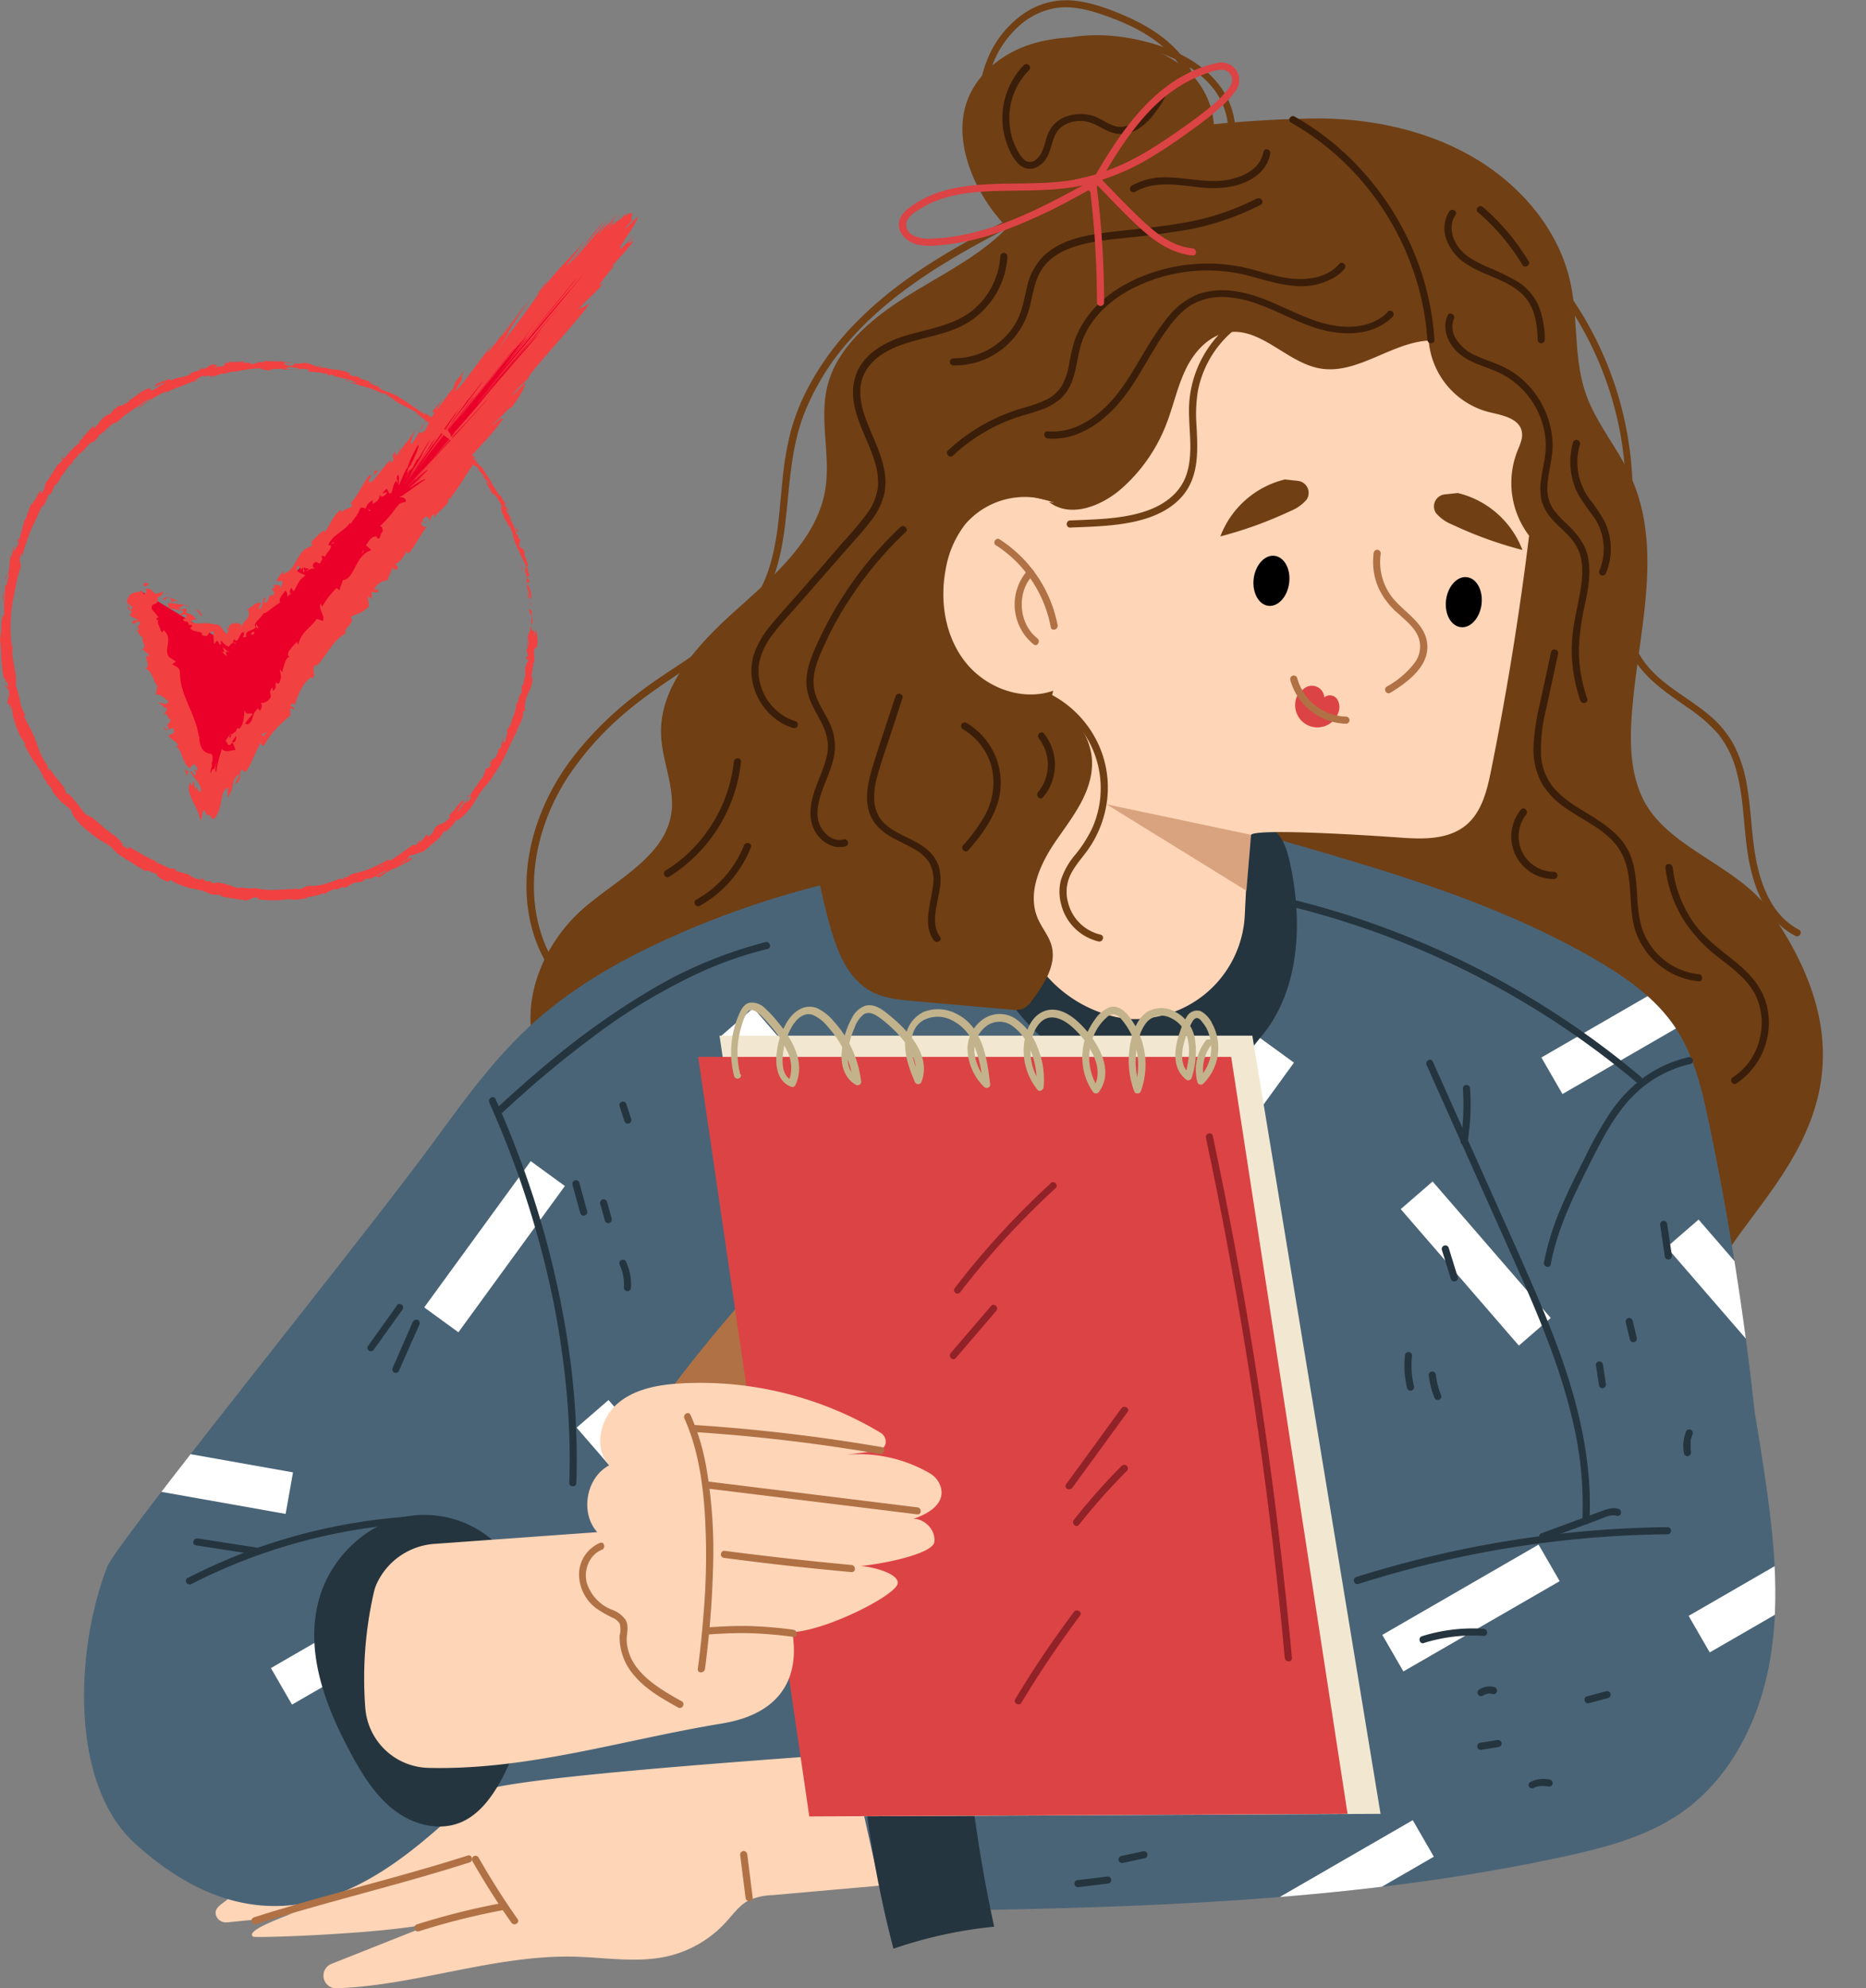 <svg xmlns="http://www.w3.org/2000/svg" xmlns:xlink="http://www.w3.org/1999/xlink" viewBox="0 0 396.03 421.77"><rect x="0" y="0" width="396.03" height="421.77" fill="#808080" stroke="none"/><defs><style>.cls-1{fill:none;}.cls-2{fill:#703f14;}.cls-3{fill:#fed5b7;}.cls-4{fill:#4a6477;}.cls-5{fill:#25353f;}.cls-6{clip-path:url(#clip-path);}.cls-7{fill:#fff;}.cls-8{fill:#b07145;}.cls-9{fill:#d9a37f;}.cls-10{fill:#f2e8d1;}.cls-11{fill:#dc4345;}.cls-12{fill:#c2b38c;}.cls-13{fill:#912227;}.cls-14{fill:#3a1e0a;}.cls-15{fill:#ea0029;}.cls-16{fill:#f24141;}</style><clipPath id="clip-path"><path class="cls-1" d="M374.56,313.08q-1-6.75-2.15-13.49c-2.22-20.62-5.46-41.14-9.72-61.44-1.46-7-3.13-14.17-7.09-20.13-4.17-6.29-10.56-10.74-17.08-14.53C317.66,191.39,294.2,184.65,271,178c-15.5-4.43-32.3-8.82-47.38-3.11l-16.48,7.47a195.74,195.74,0,0,0-63.38,15.85c-11.14,4.89-21.92,10.89-30.91,19.08-7.76,7.07-14,15.61-20.2,24.09-16.22,22.19-67.89,85.76-69.91,91-6.77,17.46-8,46.06,5.9,58.65,38.3,34.78,66.91-9.54,75.09-11.59,10.32-2.59,48.8-5.49,76.71-7.48q3.75,16.75,7.49,33.52c48.19-.71,96.76-1.45,143.87-11.64,8.8-1.91,17.76-4.24,25.14-9.41,10.59-7.42,16.69-20,18.8-32.76S376.44,325.88,374.56,313.08Z"/></clipPath></defs><g id="Capa_2" data-name="Capa 2"><g id="Capa_1-2" data-name="Capa 1"><path class="cls-2" d="M277.8,25.15c12.15-.27,24.53,2.22,34.81,8.18s18.28,15.58,20.68,26.59c1.71,7.85.62,16.17,3.34,23.78,2.16,6.08,6.61,11.24,9.35,17.12,7.48,16.06,1.32,34.42.27,51.89-.33,5.53-.1,11.24,2.25,16.33,5,10.89,20.28,14.3,27.32,24.44,27.31,39.31-3.56,59.61-11.5,76.11-8.34-8,1-38.38-10.95-37.12-7.84.82-15.21,3.78-22.85,5.57a78.21,78.21,0,0,1-51.21-5.55c-11.72-5.68-22-14.44-34.95-17.06-22.82-4.63-46.32,11.22-69.09,6.35-9.63-2.06-18.14-7.7-27.92-9-12.42-1.69-25.67,4.61-31.41,14.95-7.12-11.15-2.2-26.36,8.08-35.2,7-6,16.68-10.76,18.35-19.4,1.11-5.74-1.86-11.47-2.07-17.29-.37-10.38,7.84-19.2,15.92-26.44s17-14.93,18.87-25.18c1.34-7.41-1.32-15.13.54-22.44,2.13-8.37,9.73-14.55,17.47-19.32s16.24-8.92,22-15.64c2.87-3.33,5-7.19,8-10.43C232.76,26,274.17,25.23,277.8,25.15Z"/><path class="cls-3" d="M197.78,399,163.88,402a13.63,13.63,0,0,0-4.9,1.07c-2,1-3.4,3-4.94,4.68a24.12,24.12,0,0,1-12.17,7.17c-6.49,1.53-13.27.3-19.93.13-17-.41-33.71,6.14-50.51,6.7a2.68,2.68,0,0,1-1.09-5.17l23.16-9.19c-7,2.64-39.23,3.77-39.75,3.42-2.35-1.58,10.68-5.65,18-8.6-9,4.34-13.63,4.57-23.52,5.56a2.24,2.24,0,0,1-2.39-1.5c-.36-1.15.54-1.92,1.35-2.53,24.28-18.26,47.19-29.1,76.65-36.54,16.54-4.17,33.49-6.48,50.39-8.79l41.53-5.66a1.76,1.76,0,0,1,1,.13c1.23.57-.44,1.51-.42.79Z"/><path class="cls-4" d="M374.56,313.08q-1-6.75-2.15-13.49c-2.22-20.62-5.46-41.14-9.72-61.44-1.46-7-3.13-14.17-7.09-20.13-4.17-6.29-10.56-10.74-17.08-14.53C317.66,191.39,294.2,184.65,271,178c-15.5-4.43-32.3-8.82-47.38-3.11l-16.48,7.47a195.74,195.74,0,0,0-63.38,15.85c-11.14,4.89-21.92,10.89-30.91,19.08-7.76,7.07-14,15.61-20.2,24.09-16.22,22.19-67.89,85.76-69.91,91-6.77,17.46-8,46.06,5.9,58.65,38.3,34.78,66.91-9.54,75.09-11.59,10.32-2.59,48.8-5.49,76.71-7.48q3.75,16.75,7.49,33.52c48.19-.71,96.76-1.45,143.87-11.64,8.8-1.91,17.76-4.24,25.14-9.41,10.59-7.42,16.69-20,18.8-32.76S376.44,325.88,374.56,313.08Z"/><path class="cls-5" d="M182.45,369.36a238,238,0,0,0,7.17,44A94.66,94.66,0,0,1,211,408.68a308.6,308.6,0,0,1-6.88-55.25Z"/><g class="cls-6"><rect class="cls-7" x="101.08" y="244.83" width="8.95" height="38.3" transform="matrix(0.81, 0.59, -0.59, 0.81, 175.21, -11.65)"/><rect class="cls-7" x="185.24" y="261.46" width="8.95" height="38.3" transform="translate(201.04 -57.93) rotate(35.98)"/><rect class="cls-7" x="212.96" y="341.59" width="8.95" height="38.3" transform="translate(253.38 -58.93) rotate(35.97)"/><rect class="cls-7" x="255.3" y="219.12" width="8.95" height="38.3" transform="translate(189.52 -107.16) rotate(35.98)"/><rect class="cls-7" x="235.64" y="157.13" width="8.95" height="38.3" transform="matrix(0.81, 0.59, -0.59, 0.81, 149.36, -107.44)"/><rect class="cls-7" x="164.58" y="212.07" width="8.95" height="38.3" transform="translate(448.21 295.35) rotate(139.11)"/><rect class="cls-7" x="133.84" y="295.23" width="8.95" height="38.3" transform="translate(448.66 461.5) rotate(139.11)"/><rect class="cls-7" x="239.68" y="293.21" width="8.95" height="38.3" transform="translate(633.2 388.68) rotate(139.11)"/><rect class="cls-7" x="308.72" y="248.86" width="8.95" height="38.3" transform="translate(725.41 265.61) rotate(139.11)"/><rect class="cls-7" x="365.17" y="256.92" width="8.95" height="38.3" transform="translate(829.81 242.83) rotate(139.11)"/><rect class="cls-7" x="341.48" y="199.47" width="8.95" height="38.3" transform="translate(362.31 -190.3) rotate(60)"/><rect class="cls-7" x="307.72" y="321.94" width="8.95" height="38.3" transform="translate(451.49 -99.82) rotate(60)"/><rect class="cls-7" x="372.73" y="317.91" width="8.95" height="38.3" transform="translate(480.51 -158.14) rotate(60)"/><rect class="cls-7" x="281" y="380.4" width="8.95" height="38.3" transform="translate(488.77 -47.46) rotate(60)"/><rect class="cls-7" x="71.84" y="328.99" width="8.95" height="38.3" transform="translate(339.66 107.97) rotate(60)"/><rect class="cls-7" x="38.08" y="294.22" width="8.95" height="38.3" transform="translate(358.53 326.27) rotate(100.07)"/></g><path class="cls-8" d="M88.9,409.66a151.62,151.62,0,0,1,18.19-4.55c1-.18.56-1.64-.4-1.46A151.62,151.62,0,0,0,88.5,408.2c-.93.29-.53,1.75.4,1.46Z"/><path class="cls-8" d="M54.31,408.16c11.59-3.7,23.4-6.64,35.08-10q5.16-1.48,10.27-3.1c.92-.3.53-1.76-.4-1.46-11.59,3.7-23.4,6.64-35.09,10-3.43,1-6.86,2-10.26,3.1-.93.3-.53,1.76.4,1.46Z"/><path class="cls-8" d="M157.08,393.4q.58,4.56,1.15,9.13a.79.79,0,0,0,.76.75c.37,0,.81-.35.76-.75q-.58-4.57-1.15-9.13a.79.79,0,0,0-.76-.76.77.77,0,0,0-.76.76Z"/><path class="cls-5" d="M206.39,196.59c3.94,12.17,11.81,23.51,23.2,29.32s26.48,5.06,35.84-3.66c10.31-9.6,11.41-25.75,8.28-39.49-.49-2.15-1.12-4.39-2.65-6-2.45-2.56-6.41-2.74-9.95-2.75q-31-.12-62.06-.2Z"/><path class="cls-5" d="M107.9,330.29a22.23,22.23,0,0,0-22.2-8.52c-8.23,1.77-15.41,8.65-17.9,17.15-3.22,11,1.09,22.53,6.31,32.34,2.5,4.71,5.31,9.39,9.41,12.6s9.74,4.73,14.54,2.58,7.89-7.56,10.18-12.68c5.59-12.45,9.56-26.26,7.66-39.69Z"/><path class="cls-8" d="M141.52,295.78q8.22-11,17.39-21.33a2.57,2.57,0,0,1,1.7-1.09c1.31,0,1.81,1.69,1.87,3a180.25,180.25,0,0,1-.38,24l-11.77,2.71Z"/><path class="cls-3" d="M327.81,79.61a657.12,657.12,0,0,1-11.3,83.58c-.89,4.42-2,9.2-5.57,12-3.82,3-9.2,2.83-14.07,2.46-5.23-.38-29.91-2-31.35-.58-.43.42-.94,8.83-1.33,17a23.08,23.08,0,0,1-19,21.65,21.32,21.32,0,0,1-6.6.34,27.54,27.54,0,0,1-22.82-32.23c2.15-11.65,3.89-22.52,7.76-37.31-6.55,2.29-14.24-.57-18.58-6s-5.54-12.9-4.25-19.72a21.41,21.41,0,0,1,4.19-9.63,16.69,16.69,0,0,1,20.59-3.72c.9-13.73,8.63-38.34,11.23-51.86,27.06,8.29,63.72,16.65,91.87,19.65Z"/><path class="cls-2" d="M222.63,106.46c4.48,3.52,11.13.94,15.43-2.85a35.06,35.06,0,0,0,9.41-13.48c1.53-3.89,2.36-8,4.19-11.81s5-7.21,9-7.83c7-1.06,12.5,6.44,19.48,7.66,7.88,1.39,15.08-5.47,23.08-5.91a17.14,17.14,0,0,0,12.54,15.11c2.91.71,6.76,1.31,7.24,4.32.23,1.42-.48,2.79-1,4.12a18.46,18.46,0,0,0,4.6,20.13l6.73-40.52c.52-3.1,1-6.38-.13-9.27-2.05-5.2-8.25-6.95-13.64-8a710.85,710.85,0,0,0-82-10.75c-2.6-.18-5.33-.33-7.69.8-4.32,2.07-5.81,7.5-6.71,12.29a351.43,351.43,0,0,0-5.49,44.56l6.86,1.67Z"/><path class="cls-2" d="M255.65,34.22c3.83-5.72,1.82-14-3.11-18.77s-12-6.75-18.86-7.35c-5.69-.5-11.57-.17-16.86,2s-9.94,6.34-11.72,11.76c-1.84,5.6-.47,11.81,2.1,17.11,4.14,8.55,11.94,15.76,21.34,17.18s19.93-4.24,22.2-13.47Z"/><polygon class="cls-9" points="265.52 177.08 234.84 170.61 264.53 188.94 265.52 177.08"/><path class="cls-8" d="M211.43,115.69A26.44,26.44,0,0,1,223,133c.18,1,1.63.55,1.46-.4a27.94,27.94,0,0,0-12.3-18.19c-.82-.52-1.58.79-.76,1.31Z"/><path class="cls-8" d="M218.17,120.91a10.89,10.89,0,0,0,1.22,15.79c.77.59,1.52-.72.76-1.31-4-3.09-4.43-9.8-.91-13.41.67-.7-.39-1.77-1.07-1.07Z"/><path class="cls-8" d="M291.57,117.14a13.87,13.87,0,0,0,.91,7.37,16,16,0,0,0,4.24,5.62c1.54,1.41,3.31,2.81,4.21,4.75a5.74,5.74,0,0,1-.73,5.76,18.76,18.76,0,0,1-5.88,5c-.82.51-.07,1.82.77,1.31,3.57-2.19,8.27-5.58,7.82-10.36s-5.57-6.94-8-10.66a12.3,12.3,0,0,1-1.89-8.35.78.78,0,0,0-.52-.93.75.75,0,0,0-.93.53Z"/><path d="M273.6,123.68c-.37,2.93-2.36,5.08-4.43,4.82s-3.46-2.86-3.09-5.78,2.37-5.09,4.44-4.82S274,120.75,273.6,123.68Z"/><path d="M314.43,128.21c-.38,2.93-2.36,5.09-4.44,4.82s-3.46-2.85-3.08-5.78,2.36-5.08,4.44-4.82S314.8,125.29,314.43,128.21Z"/><path class="cls-2" d="M275.41,102a2.56,2.56,0,0,1,1.88,4,8.92,8.92,0,0,1-3.44,2.41A84.75,84.75,0,0,1,259,113.78a19.61,19.61,0,0,1,13.71-12.08Z"/><path class="cls-2" d="M306.66,104.87a2.56,2.56,0,0,0-1.87,4,8.85,8.85,0,0,0,3.44,2.41,84.75,84.75,0,0,0,14.88,5.38,19.61,19.61,0,0,0-13.72-12.08Z"/><path class="cls-2" d="M221.77,147.6c5.41,2.85,10,8.19,10,14.31s-4,11.19-7.47,16.17-6.45,11.31-4,16.85c.84,1.92,2.29,3.58,2.86,5.6,1.15,4.06-1.51,8.13-4,11.51a5.41,5.41,0,0,1-2,1.92,5.5,5.5,0,0,1-2.65.2l-20.56-1.81c-3.14-.28-6.38-.59-9.14-2.1-4.81-2.64-7.06-8.27-8.57-13.55a122.07,122.07,0,0,1-4.72-31.95Z"/><path class="cls-10" d="M152.71,219.69c7.86,53.71,18.24,111.9,26.11,165.61L293,384.75,265.79,219.69Z"/><path class="cls-11" d="M148.17,224.18Q160,304.75,171.76,385.3L286,384.75l-24.7-160.57Z"/><path class="cls-3" d="M92.28,327.48,126.76,325c-3.71-4.11-2.36-11.62,2.55-14.18-3.36-3.54-2-9.77,1.65-13s8.8-4.11,13.66-4.38a74.48,74.48,0,0,1,42.22,10.44,2.27,2.27,0,0,1,1.14,2c-.06,1.54-1.56,1.88-2.81,2l-7.42.92a30,30,0,0,1,19.56,3.7,5.08,5.08,0,0,1,2.37,3c1.06,3.9-3.57,6.16-7.25,7.1,2.65-1.53,6.28,1.46,5.87,4.48s-15.39,5.54-18.42,5.19c2.71-.77,11.63,1.26,10.56,3.86s-14.9,9.62-22.18,10.08c-.5,0,4.54,16.13-15,19.37C132.38,369,112,375.55,90.9,375a13.77,13.77,0,0,1-13.37-12.7,82.12,82.12,0,0,1,1.84-24.66,9.53,9.53,0,0,1,.68-1.91A14.62,14.62,0,0,1,92.28,327.48Z"/><path class="cls-12" d="M157.14,228a19,19,0,0,1-.5-6.89,18.33,18.33,0,0,1,.71-3.35,8.82,8.82,0,0,1,1.36-3.14c.75-.87,1.9,0,2.54.54a25.14,25.14,0,0,1,2.18,2.32,22.44,22.44,0,0,1,3.65,5.49,7.88,7.88,0,0,1,.24,6.56l.86-.35c-1.9-.69-2.16-3-2.08-4.74a14.86,14.86,0,0,1,1.74-6.26c.9-1.67,2.48-3.57,4.61-2.91a8.07,8.07,0,0,1,3.17,2.45,21.68,21.68,0,0,1,2.46,3.25,21.43,21.43,0,0,1,3,8.57l1.13-.66c-3.72-2.18-2.17-7.88-.79-11a5.9,5.9,0,0,1,1.87-2.7c1.15-.75,2.4,0,3.36.67a26.46,26.46,0,0,1,5.68,5.6c1.62,2.27,2.66,4.94,1.63,7.68h1.46c-1.51-3.59-3.78-9.91.41-12.63a6.43,6.43,0,0,1,6-.17,9.49,9.49,0,0,1,4.78,5,29.25,29.25,0,0,1,2,8.83l1.29-.53a10.66,10.66,0,0,1-3.07-6.2,6.43,6.43,0,0,1,2.27-5.58,4.66,4.66,0,0,1,5.55-.38,11.08,11.08,0,0,1,4,5.17,16.39,16.39,0,0,1,1.27,8.12l1.29-.53a11.54,11.54,0,0,1-2.49-6.85c-.07-2.3.48-5,2.25-6.65,2.06-1.88,4.75-.5,6.52,1.06a18.6,18.6,0,0,1,4.53,6c1.08,2.3,1.46,5-.14,7.14h1.31a11.78,11.78,0,0,1-.48-12.44,10.22,10.22,0,0,1,2.08-2.59,2.32,2.32,0,0,1,1.66-.75,2.93,2.93,0,0,1,1.6,1.11,14.58,14.58,0,0,1,3.18,6.53,15.07,15.07,0,0,1-.6,8.33h1.46a17.37,17.37,0,0,1-1-7.42c.18-2.29.76-5,2.27-6.85a4.14,4.14,0,0,1,4.93-1,6.37,6.37,0,0,1,3.66,4.15c.8,2.72.25,5.63-.49,8.31l1.11-.46c-3-2.31-1.31-7.22-.07-10,.27-.59.82-2.08,1.69-1.88.45.1.83.64,1.1,1A8.17,8.17,0,0,1,256,218a9.35,9.35,0,0,1,1,5.33,8.71,8.71,0,0,1-2.68,5.46l1.27.34a8.77,8.77,0,0,1,1.56-7.58c.59-.77-.72-1.52-1.3-.76a10.19,10.19,0,0,0-1.72,8.74.76.76,0,0,0,1.26.33,10.73,10.73,0,0,0,1.9-12.7,5.85,5.85,0,0,0-2.45-2.68,2.5,2.5,0,0,0-3,1.25,14.08,14.08,0,0,0-1.43,3.19,17.21,17.21,0,0,0-.86,3.41c-.36,2.55.12,5.09,2.26,6.73a.77.77,0,0,0,1.11-.45,17.74,17.74,0,0,0,.64-8.49,8,8,0,0,0-4.09-5.48,6,6,0,0,0-6,0c-2.26,1.51-3.2,4.55-3.64,7.1a18.72,18.72,0,0,0,.86,9.67.76.76,0,0,0,1.46,0,16.58,16.58,0,0,0-2.84-16.17c-.94-1.11-2.26-2-3.77-1.6a6.89,6.89,0,0,0-3.16,2.62,13.26,13.26,0,0,0-2.64,7.13,12.79,12.79,0,0,0,2.2,8.19.77.77,0,0,0,1.31,0c3.54-4.79-.7-11.33-4.32-14.7-2.1-2-5.11-3.65-7.93-2.11-2.5,1.36-3.5,4.54-3.71,7.19a13.18,13.18,0,0,0,2.91,9.21c.46.56,1.24,0,1.29-.54a17.68,17.68,0,0,0-1.27-8.41,12.78,12.78,0,0,0-4.77-6.18,6.15,6.15,0,0,0-6.67.07,7.82,7.82,0,0,0-3.45,6.18,11.7,11.7,0,0,0,3.53,8.27c.42.45,1.37.14,1.29-.53-.64-5.45-1.58-12.12-7-14.9a8.45,8.45,0,0,0-7.11-.49,6.92,6.92,0,0,0-3.91,5.9c-.27,3,.8,6.12,2,8.88a.76.76,0,0,0,1.46,0c2.23-5.93-3.45-11.46-7.68-14.74-1.21-.93-2.69-1.77-4.27-1.33a5,5,0,0,0-2.8,2.52,18.14,18.14,0,0,0-2.21,7.36c-.2,2.67.55,5.45,3,6.88.45.26,1.21-.06,1.14-.65a23.16,23.16,0,0,0-3-9,22.56,22.56,0,0,0-2.77-3.75,10.28,10.28,0,0,0-3.59-2.86c-2.59-1-4.89.61-6.26,2.74a16,16,0,0,0-2.37,7.43c-.18,2.61.46,5.54,3.18,6.53a.74.74,0,0,0,.85-.35c2.25-4.84-.7-9.79-3.79-13.47a22.83,22.83,0,0,0-2.59-2.79,4,4,0,0,0-3.32-1.25c-1.25.29-1.82,1.45-2.29,2.54a20.19,20.19,0,0,0-1,13.08.76.76,0,0,0,1.46-.4Z"/><path class="cls-13" d="M255.94,241.33q4.53,21.3,8.08,42.8t6.1,43.17q1.44,12.17,2.55,24.36c.09,1,1.61,1,1.52,0q-2-21.78-5-43.46t-7-43.24q-2.25-12-4.79-24c-.2-1-1.66-.55-1.46.4Z"/><path class="cls-13" d="M238,298.73l-11.73,16.1c-.57.79.74,1.54,1.31.76l11.73-16.1c.57-.79-.74-1.54-1.31-.76Z"/><path class="cls-13" d="M238.1,310.9a133.58,133.58,0,0,0-10.18,11.48c-.6.75.46,1.83,1.07,1.06A133.26,133.26,0,0,1,239.17,312c.68-.69-.39-1.76-1.07-1.07Z"/><path class="cls-13" d="M227.92,341.93a217,217,0,0,0-12.44,18.48c-.51.83.8,1.59,1.3.76a218.73,218.73,0,0,1,12.45-18.48c.58-.78-.73-1.53-1.31-.76Z"/><path class="cls-13" d="M223,251a174,174,0,0,0-16.27,17.09c-1.42,1.72-2.8,3.46-4.16,5.23a.76.76,0,0,0,.27,1,.78.78,0,0,0,1-.27,171.46,171.46,0,0,1,15.41-17.46c1.56-1.55,3.16-3.07,4.78-4.55.72-.66-.36-1.73-1.07-1.07Z"/><path class="cls-13" d="M210.36,277l-8.58,10c-.63.74.43,1.81,1.07,1.07l8.58-10c.63-.73-.43-1.81-1.07-1.07Z"/><path class="cls-8" d="M147.53,303.77q15.36,1,30.6,3.27,4.29.63,8.57,1.37c1,.16,1.36-1.3.4-1.46q-15.32-2.62-30.8-4-4.38-.39-8.77-.68c-1-.07-1,1.45,0,1.51Z"/><path class="cls-8" d="M194.66,319.74l-34.89-4.31-9.88-1.22c-1-.12-.95,1.39,0,1.51L184.78,320l9.88,1.22c1,.12,1-1.39,0-1.51Z"/><path class="cls-8" d="M153.75,330.47q13.44,1.78,26.94,3c1,.09,1-1.43,0-1.51q-13.5-1.25-26.94-3c-.41-.05-.75.39-.76.76a.79.79,0,0,0,.76.76Z"/><path class="cls-8" d="M150.37,346.7c3-.21,6-.35,9-.26a89.93,89.93,0,0,1,9,.77c1,.13,1-1.38,0-1.51a90,90,0,0,0-9-.78c-3-.08-6,.06-9,.27-1,.06-1,1.57,0,1.51Z"/><path class="cls-8" d="M145.26,300.9c2.79,6.2,3.84,13.14,4.31,19.87a146.37,146.37,0,0,1-.29,22.06q-.43,5.6-1.18,11.18c-.12,1,1.39.95,1.52,0a203.71,203.71,0,0,0,1.7-21.07,104.07,104.07,0,0,0-1.49-22.09,47.7,47.7,0,0,0-3.27-10.71c-.4-.89-1.7-.12-1.3.76Z"/><path class="cls-8" d="M127.4,327.25a7.32,7.32,0,0,0-4.5,6.36,9.06,9.06,0,0,0,3.65,7.55,24.37,24.37,0,0,0,3.65,2.08,3,3,0,0,1,1.31,1.14,4.79,4.79,0,0,1,0,2.55,12.26,12.26,0,0,0,3.23,8.62c2.47,2.91,5.9,4.81,9.18,6.64.86.47,1.62-.84.77-1.31-5-2.78-11.49-6.51-11.69-13,0-1.42.52-2.9-.2-4.23a6,6,0,0,0-3-2.22,9.07,9.07,0,0,1-5.27-5.69c-.7-2.66.52-5.95,3.21-7,.89-.35.5-1.81-.4-1.46Z"/><path class="cls-2" d="M218.41,44.26c-12.69,6.51-25.67,13.18-35.9,23.33a59,59,0,0,0-11.46,15.52A44.93,44.93,0,0,0,167.7,92a68.28,68.28,0,0,0-1.64,10c-.7,6.63-.95,13.46-3.27,19.79s-6.89,10.91-12.18,14.77-10.76,7-15.84,11a71.81,71.81,0,0,0-13.92,14.05c-7.76,10.6-11.69,24.77-7.27,37.54a31.16,31.16,0,0,0,2,4.47c.45.87,1.76.1,1.3-.76-6.34-12-3.63-26.7,3.44-37.74a64.77,64.77,0,0,1,13-14.45c5-4.17,10.46-7.52,15.79-11.17,5.08-3.48,10-7.45,13.11-12.87,3.28-5.75,4.16-12.42,4.8-18.9s1.13-13.12,3.41-19.35a52,52,0,0,1,10-16.32c9.3-10.56,21.7-17.6,34-24q2.35-1.23,4.72-2.43c.86-.45.1-1.75-.77-1.31Z"/><path class="cls-2" d="M311.75,44.05a70.85,70.85,0,0,1,23.77,25.07,72.23,72.23,0,0,1,9.5,33.23c.19,6.09-.72,12.09-1.2,18.14s-.48,12.11,2.07,17.59,7.51,8.66,12.27,12a32.88,32.88,0,0,1,6.5,5.61,21.23,21.23,0,0,1,4,8.37c1.53,5.9,1.37,12,2.44,18,.93,5.17,2.77,10.65,6.78,14.27a14.8,14.8,0,0,0,3.17,2.19c.86.45,1.62-.86.76-1.3-4.91-2.54-7.39-7.7-8.67-12.85-1.45-5.83-1.34-11.9-2.39-17.8a28.66,28.66,0,0,0-2.84-8.7,22.22,22.22,0,0,0-5.7-6.62c-4.47-3.63-10-6.26-13.4-11.08-3.52-5-4-11.26-3.68-17.2.31-6.12,1.38-12.17,1.39-18.31a74.26,74.26,0,0,0-30.48-59.53c-1.16-.84-2.35-1.63-3.57-2.39-.83-.52-1.59.79-.76,1.3Z"/><path class="cls-2" d="M268.64,66.93c-1.61-1.79-4.23-.51-5.85.56a22.9,22.9,0,0,0-5.18,4.74,23.61,23.61,0,0,0-5.19,12.9c-.4,5.21,1.1,10.71-.69,15.76-1.45,4.07-5.13,6.48-9.1,7.71-5,1.54-10.3,1.57-15.48,1.8-1,0-1,1.56,0,1.51,4.64-.2,9.34-.28,13.88-1.32,3.93-.9,7.84-2.62,10.34-5.9,3.1-4.09,2.82-9.29,2.59-14.15a31.69,31.69,0,0,1,.28-7.66,22.26,22.26,0,0,1,7.2-12.46,18,18,0,0,1,3.07-2.21c.86-.49,2.27-1.09,3.07-.21s1.72-.35,1.06-1.07Z"/><path class="cls-2" d="M217.79,45.54c-3.4,0-4.73-4.6-5.6-7.16a53.62,53.62,0,0,1-2.91-12.6,27.22,27.22,0,0,1,1.33-11.92,20.94,20.94,0,0,1,5.54-8.24,15.3,15.3,0,0,1,8.54-4c4-.42,8.1,1,11.82,2.41,6,2.32,12.24,6,15.12,12,3.45,7.21-.07,15.09-4.6,20.92-.62.78-1.26,1.55-1.92,2.3s.42,1.8,1.07,1.06c5.31-6,10.16-14.21,7.73-22.51-2-7-8.46-11.49-14.79-14.29-3.77-1.66-7.88-3.19-12-3.44a16,16,0,0,0-10.2,3.07,21.87,21.87,0,0,0-6.81,8.18,26.32,26.32,0,0,0-2.45,12,47.79,47.79,0,0,0,2.48,13.66,39.5,39.5,0,0,0,2.14,5.8,8.39,8.39,0,0,0,3.19,3.77,4.65,4.65,0,0,0,2.35.6.76.76,0,0,0,0-1.51Z"/><path class="cls-2" d="M209.6,25.27c1.09-5.81,5.19-10.58,10.31-13.36,6.13-3.34,13.53-3.59,20.26-2.28C246,10.76,252,13,256.27,17.36a15.46,15.46,0,0,1,4.16,7.79,18.81,18.81,0,0,1-.9,9.69c-2.59,7.48-8.78,12.89-14.55,18-.73.64.34,1.71,1.07,1.07,5.43-4.78,11.15-9.81,14.12-16.57a22,22,0,0,0,2-10.19,16.57,16.57,0,0,0-3.33-9c-3.78-5-9.8-7.83-15.75-9.33-7.18-1.82-15.05-2.06-22,.9a22.09,22.09,0,0,0-12.43,13,18,18,0,0,0-.57,2.22c-.17.95,1.28,1.35,1.46.4Z"/><path class="cls-14" d="M274,26a57.05,57.05,0,0,1,16.61,14.32,58.6,58.6,0,0,1,10.11,19.48,54.33,54.33,0,0,1,2.21,12.26c.06,1,1.57,1,1.51,0a58.14,58.14,0,0,0-5.85-21.84,60.13,60.13,0,0,0-13.49-18,56.77,56.77,0,0,0-10.34-7.49c-.85-.48-1.61.83-.76,1.3Z"/><path class="cls-14" d="M294.49,66.23c-3.85,3.83-9.92,3.57-14.73,2-5.85-1.87-11.12-5.45-17.27-6.39a16.37,16.37,0,0,0-8.39.63,16.2,16.2,0,0,0-6.69,5.39c-3.74,4.69-6.19,10.22-9.74,15s-9,9.18-15.28,8.63c-1-.08-1,1.43,0,1.52,5.64.49,10.77-2.77,14.44-6.78,4.08-4.44,6.56-10,9.92-15,1.65-2.43,3.57-5,6.13-6.57a13.19,13.19,0,0,1,8.18-1.56c6.24.59,11.62,4.2,17.44,6.22,5.54,1.94,12.57,2.34,17.06-2.13.69-.68-.38-1.75-1.07-1.07Z"/><path class="cls-14" d="M307.25,66.93c-1.26,2.72,0,5.72,2,7.69,2.37,2.27,5.7,3,8.62,4.29a17.51,17.51,0,0,1,9.95,12.83A16.56,16.56,0,0,1,328,95.9c-.14,1.74-.57,3.45-.83,5.18a13,13,0,0,0,0,5.08,9.6,9.6,0,0,0,2.06,3.77c1.84,2.17,4.32,3.79,5.59,6.4,1.39,2.84,1.08,6.19.55,9.21-.65,3.75-1.66,7.42-1.78,11.25a33.22,33.22,0,0,0,1.82,11.82c.32.91,1.78.52,1.46-.41a31.7,31.7,0,0,1-1.78-10.48,49.93,49.93,0,0,1,1.38-9.88c.63-3.09,1.19-6.31.6-9.46-.57-3-2.38-5.18-4.52-7.23a20.77,20.77,0,0,1-2.79-3,7.58,7.58,0,0,1-1.36-4.4c0-3.3,1.23-6.46,1.12-9.78a19.14,19.14,0,0,0-7.46-14.32,18.5,18.5,0,0,0-4.25-2.38c-1.68-.7-3.43-1.25-5.06-2.06A8.93,8.93,0,0,1,309.09,72a4.62,4.62,0,0,1-.53-4.34c.4-.88-.9-1.65-1.31-.76Z"/><path class="cls-14" d="M329.2,138.27l-2.34,10.81a49.17,49.17,0,0,0-1.39,9.19,15,15,0,0,0,2.09,8.46,18.15,18.15,0,0,0,5.13,4.94c3.85,2.65,8.7,4.64,11.18,8.82,3.08,5.2,1.4,11.72,3.33,17.28a15.88,15.88,0,0,0,13.31,10.39c1,.09,1-1.42,0-1.51a14.36,14.36,0,0,1-11.6-8.61c-2.23-5.37-.71-11.52-3-16.89-1.94-4.52-6.34-6.94-10.32-9.41a25.51,25.51,0,0,1-5.47-4.2,11.88,11.88,0,0,1-3.05-7.18,34.05,34.05,0,0,1,1.09-10l2.52-11.65c.21-.95-1.25-1.35-1.46-.4Z"/><path class="cls-14" d="M353.46,184a26.94,26.94,0,0,0,3.72,10.9A31.48,31.48,0,0,0,365,203.3c2.88,2.25,6,4.55,7.64,7.91a13.56,13.56,0,0,1,.86,9,13.3,13.3,0,0,1-5.74,8.31c-.82.52-.06,1.83.76,1.31a15.49,15.49,0,0,0,6.36-16.9c-1-3.56-3.41-6.29-6.2-8.6-3.05-2.54-6.32-4.76-8.75-7.95A25.41,25.41,0,0,1,355,184c-.11-.95-1.62-1-1.51,0Z"/><path class="cls-14" d="M322.79,171.74a9,9,0,0,0,7,14.71.76.76,0,0,0,0-1.52,7.5,7.5,0,0,1-5.89-12.12c.59-.76-.47-1.83-1.07-1.07Z"/><path class="cls-14" d="M333.86,93.85a14.89,14.89,0,0,0,1.05,10.94,50.79,50.79,0,0,0,3.31,4.82,11.89,11.89,0,0,1,1.18,11.52.76.76,0,0,0,.53.93.77.77,0,0,0,.93-.52,13.51,13.51,0,0,0-.3-10.91,35.82,35.82,0,0,0-3.27-4.85,13.66,13.66,0,0,1-2.27-5.21,13.38,13.38,0,0,1,.29-6.32.75.75,0,0,0-1.45-.4Z"/><path class="cls-14" d="M307.59,44.84a6.8,6.8,0,0,0-.47,6.32,10.86,10.86,0,0,0,4.67,5.19c4.09,2.52,9.81,3.36,12.6,7.65,1.55,2.4,1.88,5.35,1.95,8.15a.76.76,0,0,0,1.51,0,19.48,19.48,0,0,0-1.31-7.29,11.65,11.65,0,0,0-4.67-5.25,56.32,56.32,0,0,0-6.56-3.13c-2.14-1-4.43-2.16-5.84-4.12s-2-4.67-.57-6.76c.55-.8-.76-1.56-1.31-.76Z"/><path class="cls-14" d="M313.66,45a46.29,46.29,0,0,1,9.46,11.18c.5.83,1.81.07,1.3-.76a47.46,47.46,0,0,0-9.69-11.49c-.73-.63-1.81.43-1.07,1.07Z"/><path class="cls-14" d="M284.22,56c-2.08,2.38-5.26,3.21-8.33,3.19-3.82,0-7.47-1.39-11.14-2.3a36.8,36.8,0,0,0-21,1.22c-5.52,2-10.79,5.37-13.9,10.46A18.45,18.45,0,0,0,228,72.47a43.18,43.18,0,0,0-1.1,4.76,14.59,14.59,0,0,1-1.53,4.6,8.1,8.1,0,0,1-3.52,3.06,29.46,29.46,0,0,1-4.57,1.6,43.87,43.87,0,0,0-5,1.79,39.43,39.43,0,0,0-9.11,5.54c-.7.57-1.37,1.16-2,1.76s.35,1.73,1.07,1.07A37.7,37.7,0,0,1,211,90.54a35.26,35.26,0,0,1,5-2.06c1.59-.53,3.21-.93,4.79-1.5a13.44,13.44,0,0,0,4.15-2.27,9.37,9.37,0,0,0,2.62-3.95c1.12-3,1.17-6.29,2.45-9.25,2.34-5.43,7.37-9.22,12.72-11.42a35.19,35.19,0,0,1,20.62-2c3.79.84,7.46,2.25,11.36,2.54a13.77,13.77,0,0,0,8.92-2.06,9.83,9.83,0,0,0,1.7-1.52c.64-.73-.42-1.81-1.07-1.07Z"/><path class="cls-14" d="M266.8,42.07a52.91,52.91,0,0,1-16.17,5.27c-5.52,1-11.1,1.34-16.65,2.1-4.45.61-9.31,1.7-12.63,5A13.45,13.45,0,0,0,217.94,61c-.64,2.58-1,5.22-2.39,7.56A15.11,15.11,0,0,1,202.35,76a.76.76,0,0,0,0,1.52,16.42,16.42,0,0,0,16.14-12.21c.72-2.7,1-5.61,2.51-8,2.48-4,7.42-5.37,11.77-6.1,2.56-.43,5.16-.64,7.75-.92,2.89-.32,5.78-.66,8.66-1.11a56.41,56.41,0,0,0,18.38-5.74c.86-.46.09-1.77-.76-1.3Z"/><path class="cls-14" d="M217.36,13.76a16.11,16.11,0,0,0-3.63,16.83c.68,1.8,1.81,4.25,3.7,5,2.08.86,4.19-.85,5-2.67.94-2,1-4.55,2.86-6a6.72,6.72,0,0,1,5.31-1.13c2.25.43,4,2.16,6.24,2.54,4.9.82,8.35-4,10.46-7.74a.76.76,0,0,0-1.3-.77,21.83,21.83,0,0,1-3.49,4.81,6.67,6.67,0,0,1-4.7,2.29c-2.16-.06-3.85-1.7-5.84-2.34a8.9,8.9,0,0,0-5.26,0,6.59,6.59,0,0,0-4.07,3.32c-.95,1.9-.95,4.46-2.69,5.89a1.88,1.88,0,0,1-2.48.18,7.62,7.62,0,0,1-1.71-2.4,13.79,13.79,0,0,1-1.49-5.29,14.4,14.4,0,0,1,4.13-11.4c.69-.68-.38-1.75-1.07-1.07Z"/><path class="cls-14" d="M268.14,32.21c-.65,3.63-4.22,5.32-7.53,5.93-4.28.78-8.58-.46-12.87-.51a14.26,14.26,0,0,0-7.55,1.75.75.75,0,0,0,.76,1.3c4.31-2.55,9.63-1.31,14.32-.88,3.73.34,7.91-.07,11.06-2.29a7.71,7.71,0,0,0,3.27-4.9c.17-.95-1.29-1.36-1.46-.4Z"/><path class="cls-14" d="M212.31,54.33a16.28,16.28,0,0,1-5.14,10.85c-3.5,3.26-8.18,4.2-12.65,5.38-4,1-8.2,2.53-11,5.76-2.57,3-2.95,6.86-2,10.59s2.94,7.16,4.08,10.86a14.41,14.41,0,0,1,.74,5.41,12.12,12.12,0,0,1-2.47,5.95,72.3,72.3,0,0,1-4.73,5.61L173.74,121l-5.4,6.16c-1.67,1.9-3.4,3.78-5,5.77a18.85,18.85,0,0,0-3.33,5.86,11.68,11.68,0,0,0-.34,5.6,13.11,13.11,0,0,0,6.25,9,11.9,11.9,0,0,0,2.52,1.06.76.76,0,0,0,.4-1.46,11.19,11.19,0,0,1-7.33-7.4,10.57,10.57,0,0,1-.32-5.35,15.3,15.3,0,0,1,2.95-5.84c1.49-2,3.2-3.79,4.83-5.65l5.31-6.06,5.4-6.16c1.61-1.84,3.3-3.65,4.8-5.59a15.71,15.71,0,0,0,3.12-5.85,12.71,12.71,0,0,0,.05-5.49c-.71-3.75-2.59-7.16-3.89-10.72-1.24-3.41-1.93-7.18.12-10.43,2.19-3.47,6.36-5.11,10.15-6.15,4.44-1.22,9.14-2,12.88-4.9a17.9,17.9,0,0,0,6.47-10,18.72,18.72,0,0,0,.42-3c0-1-1.46-1-1.52,0Z"/><path class="cls-14" d="M191.1,111.8A78.49,78.49,0,0,0,173,137.52c-1.14,2.61-2.14,5.43-1.78,8.32.29,2.42,1.54,4.52,2.69,6.62,1.27,2.34,2.14,4.65,1.67,7.36-.51,2.9-1.94,5.51-2.82,8.3s-1.25,6,.4,8.52c1.35,2.1,3.82,3.6,6.35,2.86a.76.76,0,0,0-.4-1.46c-2.07.6-4-.89-4.93-2.64-1.24-2.34-.55-5.2.26-7.56.91-2.61,2.2-5.1,2.63-7.85a11.49,11.49,0,0,0-1.22-7.07c-1-2-2.36-3.95-2.93-6.18-.69-2.63.1-5.32,1.09-7.77a72.5,72.5,0,0,1,7.2-13.2,77.85,77.85,0,0,1,11-12.9c.71-.67-.36-1.73-1.07-1.07Z"/><path class="cls-14" d="M190.07,147.65c-1.61,4.95-3.3,9.88-4.83,14.85-1.19,3.83-2.19,8.54.4,12.05,2,2.72,5.31,3.81,8.14,5.42a9,9,0,0,1,3.45,3,7.64,7.64,0,0,1,.78,4.93c-.41,3.76-2.28,8.14.19,11.57.56.79,1.88,0,1.31-.76-2.08-2.89-.56-6.76-.1-9.92a11,11,0,0,0-.23-5.2,8.12,8.12,0,0,0-2.85-3.74c-2.53-1.93-5.77-2.75-8.21-4.82a7.15,7.15,0,0,1-2.52-4.62,15.61,15.61,0,0,1,.69-6.1c.72-2.64,1.65-5.24,2.51-7.85l2.73-8.38c.3-.93-1.16-1.32-1.46-.4Z"/><path class="cls-14" d="M204.28,154.63a13.28,13.28,0,0,1,6.21,8.19,14.39,14.39,0,0,1-1.9,10.88,35,35,0,0,1-4.16,5.59c-.65.72.42,1.8,1.07,1.07,2.87-3.25,5.6-6.93,6.56-11.24a14.7,14.7,0,0,0-7-15.8.76.76,0,0,0-.76,1.31Z"/><path class="cls-14" d="M220.5,156.67a9.13,9.13,0,0,1-.19,11.38c-.63.73.43,1.8,1.07,1.07a10.68,10.68,0,0,0,.19-13.52c-.62-.75-1.68.32-1.07,1.07Z"/><path class="cls-14" d="M155.74,161.63a31.41,31.41,0,0,1-9.55,19.24,30,30,0,0,1-4.91,3.79c-.83.52-.07,1.82.76,1.31a33,33,0,0,0,13.9-18,31.43,31.43,0,0,0,1.31-6.38c.11-1-1.41-1-1.51,0Z"/><path class="cls-14" d="M157.9,179.33a23,23,0,0,1-10.13,11.51c-.85.47-.09,1.78.76,1.3a24.54,24.54,0,0,0,10.83-12.4c.36-.91-1.1-1.3-1.46-.41Z"/><path class="cls-2" d="M222.38,148.69a20.85,20.85,0,0,1,9.44,26.95,27.59,27.59,0,0,1-3.58,5.62,15.81,15.81,0,0,0-3.08,5.44,10.1,10.1,0,0,0,.06,5.15,10.78,10.78,0,0,0,7.92,7.85c1,.2,1.36-1.26.4-1.45a9.3,9.3,0,0,1-6.84-6.72,8.48,8.48,0,0,1,.06-4.89c.68-2.09,2.19-3.82,3.5-5.54a23.12,23.12,0,0,0,4.77-12,22,22,0,0,0-2.43-12.27,22.53,22.53,0,0,0-9.46-9.48c-.86-.45-1.62.85-.76,1.31Z"/><path class="cls-5" d="M91.17,321.47a121.36,121.36,0,0,0-40.65,8.4q-5.46,2.17-10.7,4.84c-.86.45-.1,1.75.77,1.31a119.65,119.65,0,0,1,39-12.11c3.86-.5,7.74-.8,11.62-.93,1,0,1-1.54,0-1.51Z"/><path class="cls-5" d="M41.53,327.79,54,329.72c.95.15,1.36-1.31.4-1.46l-12.42-1.93c-1-.14-1.36,1.31-.4,1.46Z"/><path class="cls-5" d="M103.86,233.93a201.29,201.29,0,0,1,10.82,30.43,182,182,0,0,1,5.68,32.18,154.63,154.63,0,0,1,.46,18c0,1,1.48,1,1.51,0A164.06,164.06,0,0,0,120.06,282a194.76,194.76,0,0,0-8.16-31.89q-3-8.64-6.74-17c-.4-.89-1.7-.12-1.3.76Z"/><path class="cls-5" d="M106.55,236.1a224.56,224.56,0,0,1,20.08-16.74A123.53,123.53,0,0,1,149.17,206a80.77,80.77,0,0,1,13.72-4.7c.94-.23.54-1.69-.4-1.46a92.31,92.31,0,0,0-24.13,10,161.43,161.43,0,0,0-21.76,15.41c-3.8,3.14-7.49,6.41-11.11,9.76-.72.66.35,1.73,1.06,1.07Z"/><path class="cls-5" d="M84.19,277l-6.11,8.54a.75.75,0,0,0,.27,1,.77.77,0,0,0,1-.27q3.06-4.28,6.11-8.54a.75.75,0,1,0-1.3-.76Z"/><path class="cls-5" d="M87.65,280.28l-4.3,9.85a.79.79,0,0,0,.28,1,.76.76,0,0,0,1-.27L89,281a.77.77,0,0,0-.27-1,.75.75,0,0,0-1,.27Z"/><path class="cls-8" d="M100.23,394.73q3.85,6.75,8.32,13.12c.55.79,1.87,0,1.31-.76q-4.47-6.36-8.32-13.12a.76.76,0,0,0-1.31.76Z"/><path class="cls-5" d="M288.26,336a225.48,225.48,0,0,1,25.21-6.44,222.09,222.09,0,0,1,25.82-3.48q7.33-.56,14.69-.63a.76.76,0,0,0,0-1.51,222.88,222.88,0,0,0-26.2,1.8,227.66,227.66,0,0,0-25.66,4.77q-7.2,1.78-14.26,4c-.93.3-.53,1.76.4,1.46Z"/><path class="cls-5" d="M343.53,320.07c-1.32-.43-2.61.09-3.85.54l-4.21,1.56-8.32,3.06c-.9.33-.51,1.8.41,1.46l7.84-2.89,3.86-1.43c1.16-.43,2.61-1.25,3.86-.84.93.3,1.33-1.16.41-1.46Z"/><path class="cls-5" d="M302.78,225.92q8.63,19.31,17.27,38.61c5.31,11.88,10.68,23.86,13.66,36.57a76.69,76.69,0,0,1,2.12,21.5c-.05,1,1.46,1,1.51,0,.68-13.09-2.64-26-7.22-38.11-2.32-6.16-5-12.19-7.64-18.21q-4.31-9.64-8.63-19.29-4.89-10.91-9.77-21.83c-.4-.89-1.7-.12-1.3.76Z"/><path class="cls-5" d="M269.43,191.23a181.78,181.78,0,0,1,32.5,10.43,183.76,183.76,0,0,1,30,16.33,178.21,178.21,0,0,1,15.29,11.52c.74.62,1.81-.45,1.07-1.07a183.17,183.17,0,0,0-59.79-33.52,179,179,0,0,0-18.63-5.15c-.95-.21-1.35,1.25-.4,1.46Z"/><path class="cls-5" d="M358.35,224.26a26.23,26.23,0,0,0-9.57,4.35,30.44,30.44,0,0,0-7.07,7.47,79.23,79.23,0,0,0-5.25,9.28c-1.69,3.36-3.39,6.73-4.88,10.18a57.39,57.39,0,0,0-3.9,12.24c-.18,1,1.28,1.35,1.45.4,1.36-7.32,4.62-14.06,7.93-20.66,3.05-6.05,6.13-12.42,11.46-16.82a25,25,0,0,1,10.23-5c.95-.22.55-1.68-.4-1.46Z"/><path class="cls-5" d="M310.47,230.92A48.61,48.61,0,0,1,310,242c-.16.95,1.3,1.36,1.45.4a49.85,49.85,0,0,0,.56-11.51c-.06-1-1.57-1-1.51,0Z"/><path class="cls-5" d="M298.18,287.54a19.78,19.78,0,0,0,.46,6.9.75.75,0,0,0,1.45-.4,19,19,0,0,1-.4-6.5.76.76,0,0,0-.75-.76.78.78,0,0,0-.76.76Z"/><path class="cls-5" d="M303.22,291.66a18.09,18.09,0,0,0,1.21,4.8.76.76,0,0,0,1.46-.41,15.93,15.93,0,0,1-.74-2.21c-.1-.37-.18-.74-.25-1.12,0-.19-.07-.39-.1-.58s0-.25-.06-.48a.78.78,0,0,0-.76-.75.76.76,0,0,0-.76.75Z"/><path class="cls-5" d="M306,265.07c.64,2.07,1.28,4.15,1.93,6.22.28.93,1.74.53,1.45-.4l-1.92-6.22a.76.76,0,0,0-1.46.4Z"/><path class="cls-5" d="M338.74,289.81l.63,4.1a.76.76,0,0,0,.93.53.78.78,0,0,0,.52-.93c-.2-1.37-.41-2.73-.62-4.1a.76.76,0,1,0-1.46.4Z"/><path class="cls-5" d="M345.05,280.52l.87,3.65a.76.76,0,0,0,.93.52.78.78,0,0,0,.53-.93l-.88-3.64a.75.75,0,1,0-1.45.4Z"/><path class="cls-5" d="M352.35,259.92l1,6.7a.76.76,0,0,0,.93.53.78.78,0,0,0,.53-.93l-1-6.7a.76.76,0,0,0-.93-.53.78.78,0,0,0-.53.93Z"/><path class="cls-5" d="M357.8,303.77a8.21,8.21,0,0,0-.39,4.55.76.76,0,0,0,.93.53.79.79,0,0,0,.53-.93c0-.1,0-.2-.05-.29s0,.14,0-.1,0-.34,0-.51a8.29,8.29,0,0,1,0-1s0-.28,0-.13l0-.22c0-.17.07-.34.11-.51a6.73,6.73,0,0,1,.32-1,.77.77,0,0,0-.53-.93.78.78,0,0,0-.93.53Z"/><path class="cls-5" d="M302.2,348.51A34.81,34.81,0,0,1,314.86,347c1,.06,1-1.45,0-1.51a36.1,36.1,0,0,0-13.06,1.58c-.92.29-.53,1.75.4,1.46Z"/><path class="cls-5" d="M314.71,359.71a2,2,0,0,1,.31-.19l.15-.08a3.58,3.58,0,0,1,.73-.19l-.2,0a3.93,3.93,0,0,1,.84,0l-.2,0a2.2,2.2,0,0,1,.37.07.76.76,0,1,0,.4-1.46,3.88,3.88,0,0,0-3.16.53.75.75,0,0,0-.35.45.74.74,0,0,0,.08.58.76.76,0,0,0,1,.28Z"/><path class="cls-5" d="M314.55,371.14l3.59-.58a.75.75,0,0,0,.53-.93.79.79,0,0,0-.93-.53l-3.59.58a.76.76,0,1,0,.4,1.46Z"/><path class="cls-5" d="M337.18,361.29l4.1-1.09a.76.76,0,0,0,.53-.93.77.77,0,0,0-.93-.53l-4.1,1.09a.76.76,0,0,0,.4,1.46Z"/><path class="cls-5" d="M325.51,379.23l.23-.11.05,0,.42-.14.43-.11.21,0a6.59,6.59,0,0,1,1,0h.3a2,2,0,0,1,.43.08.75.75,0,0,0,.41-1.45,6.25,6.25,0,0,0-4.21.5.75.75,0,0,0-.28,1,.78.78,0,0,0,1,.27Z"/><path class="cls-5" d="M228.88,400.3l6.21-.75a.78.78,0,0,0,.76-.76.76.76,0,0,0-.76-.75l-6.21.75a.76.76,0,1,0,0,1.51Z"/><path class="cls-5" d="M238.34,395.16l4.64-1a.76.76,0,0,0,.53-.93.78.78,0,0,0-.93-.53l-4.65,1a.76.76,0,0,0-.52.93.78.78,0,0,0,.93.53Z"/><path class="cls-5" d="M121.48,251.23l1.68,6.14a.76.76,0,0,0,1.46-.4l-1.68-6.14a.76.76,0,0,0-1.46.4Z"/><path class="cls-5" d="M127.37,255.29l1,3.62a.75.75,0,1,0,1.45-.4l-1-3.62a.76.76,0,0,0-1.46.4Z"/><path class="cls-5" d="M131.54,268.33a10,10,0,0,1,.87,4.79.77.77,0,0,0,.76.76.76.76,0,0,0,.75-.76,11.45,11.45,0,0,0-1.08-5.55.75.75,0,1,0-1.3.76Z"/><path class="cls-5" d="M131.51,234.69l1,3.11a.78.78,0,0,0,.93.53.77.77,0,0,0,.53-.93l-1-3.11a.76.76,0,1,0-1.46.4Z"/><path class="cls-11" d="M276,147.1a2.63,2.63,0,0,1,5.06.83,1.86,1.86,0,0,1,2.68.31,3.11,3.11,0,0,1,.3,2.92,4.72,4.72,0,1,1-7.63-5.07Z"/><path class="cls-8" d="M273.84,144.2a12.62,12.62,0,0,0,11.9,9.32.76.76,0,0,0,0-1.51,11.08,11.08,0,0,1-10.44-8.22.76.76,0,0,0-1.46.41Z"/><path class="cls-11" d="M232.35,40.42c5.63-9.79,12-20.66,23.24-24.68,1.72-.62,4.83-2,5.76.49.43,1.1-.15,2-.82,2.82a23.91,23.91,0,0,1-3,3.08c-2.2,1.91-4.58,3.62-7,5.31s-4.8,3.32-7.32,4.79a46.26,46.26,0,0,1-15.85,6c-5.23.83-10.57.61-15.86.78-5,.16-10.19.64-14.81,2.81a19.14,19.14,0,0,0-3.24,1.91,6.78,6.78,0,0,0-2.36,2.43c-1.25,2.69,1.18,5.18,3.67,5.74a14.56,14.56,0,0,0,4.22.15c1.48-.1,3-.29,4.43-.53a55.42,55.42,0,0,0,8.66-2.26,113.54,113.54,0,0,0,16.26-7.44q2-1.08,4-2.17L231.19,39a197.49,197.49,0,0,1,1.62,25.14.76.76,0,0,0,1.52,0A197.5,197.5,0,0,0,232.7,39a.77.77,0,0,0-1.14-.65c-10.43,5.7-21.52,11.77-33.68,12.25a7.54,7.54,0,0,1-4.06-.66,2.54,2.54,0,0,1-1.34-3.16,6.82,6.82,0,0,1,2.6-2.34,19.26,19.26,0,0,1,3.31-1.72c4.78-1.93,10-2.15,15.11-2.25,5.31-.1,10.68,0,15.92-1.08a50.37,50.37,0,0,0,15.87-6.65c2.5-1.52,4.9-3.18,7.26-4.9a73.6,73.6,0,0,0,6.82-5.38,20.49,20.49,0,0,0,2.86-3.17,3.81,3.81,0,0,0,.7-3.06,3.89,3.89,0,0,0-1.68-2.41,4,4,0,0,0-3.17-.39C246.45,16,239,26.15,233.27,35.83q-1.12,1.91-2.23,3.83a.76.76,0,0,0,1.31.76Z"/><path class="cls-11" d="M232.25,38.64c3.32,3.38,6.55,6.91,10.08,10.07,3.06,2.74,6.57,5.06,10.75,5.48,1,.1,1-1.41,0-1.51-4-.4-7.29-2.84-10.13-5.45-3.34-3.07-6.45-6.42-9.63-9.65a.75.75,0,0,0-1.07,1.06Z"/><polygon class="cls-15" points="29.79 125.32 44.63 167.96 134.1 45.29 48.45 136.62 29.79 125.32"/><path class="cls-16" d="M30.83,123.61c-.29.13-.51.68,0,.84l.82-.66Z"/><path class="cls-16" d="M32.75,126.92c.75-.1,1.76-.48,1.91-1.45-1,.51-.9.1-2,.74a.62.62,0,0,1-.32-1c-.28.13-.55-.59-1.1-.19a1.56,1.56,0,0,0,1.91,1.35C33.16,126.66,32.88,126.79,32.75,126.92Z"/><path class="cls-16" d="M70.21,115.46l-.3.14A.59.59,0,0,0,70.21,115.46Z"/><path class="cls-16" d="M87.44,97.88a4.9,4.9,0,0,0-.39.73A4.84,4.84,0,0,0,87.44,97.88Z"/><path class="cls-16" d="M87.4,99.53c0-.09,0-.11,0-.16C87.3,99.66,87.23,99.81,87.4,99.53Z"/><path class="cls-16" d="M70.21,115.46l.78-.38C70.79,114.82,70.53,115.22,70.21,115.46Z"/><path class="cls-16" d="M39.74,128.36a1,1,0,0,0-.51,0,3.17,3.17,0,0,1,.41.12Z"/><path class="cls-16" d="M61.68,125.72l-.16.18a2.22,2.22,0,0,0,.15.43Z"/><path class="cls-16" d="M54.8,133.29c.18-.15-.38-.78-.58-1.1a.85.85,0,0,1,.07.76A1.8,1.8,0,0,0,54.8,133.29Z"/><path class="cls-16" d="M39.93,132.47l-.31-.05A2.87,2.87,0,0,0,39.93,132.47Z"/><path class="cls-16" d="M66.82,120.51a1.07,1.07,0,0,0,.29.14A.61.61,0,0,0,66.82,120.51Z"/><path class="cls-16" d="M30,137.81a.58.58,0,0,0,.14-.05C30,137.74,29.93,137.74,30,137.81Z"/><path class="cls-16" d="M30,125.25l.1.14a3.33,3.33,0,0,0,.45-.13Z"/><path class="cls-16" d="M86.24,102.33l.05-.07C86,102.76,86,102.66,86.24,102.33Z"/><path class="cls-16" d="M91.86,97.29c2.32-2.55,3.7-4,5.09-5.5s2.8-3,5.54-6c-.75.81-2.86,3.09-4.84,5.21Z"/><path class="cls-16" d="M39.91,128.59c.12.07.25.13.36.21A1.08,1.08,0,0,0,39.91,128.59Z"/><path class="cls-16" d="M102.49,85.77l.05,0,.53-.58Z"/><path class="cls-16" d="M91.76,95.72l2.3-3Z"/><path class="cls-16" d="M93.81,91.77l-.32.51A4.45,4.45,0,0,0,93.81,91.77Z"/><path class="cls-16" d="M102.24,82.79c-.41.54-1.27,1.63-.31.44.24-.31.47-.59.75-1C101.76,83.43,101.31,84,102.24,82.79Z"/><path class="cls-16" d="M105.3,79.53l1.44-1.78-.5.59Z"/><path class="cls-16" d="M39.71,164.62a4,4,0,0,1,.37-1.23C39.69,164.08,38.78,162.12,39.71,164.62Z"/><path class="cls-16" d="M39.5,128.77c.15-.16.27-.21.41-.18l-.27-.11A.35.35,0,0,0,39.5,128.77Z"/><path class="cls-16" d="M131,45.56a2.27,2.27,0,0,0-.05.35C131,45.67,131.05,45.55,131,45.56Z"/><path class="cls-16" d="M80.51,124.59l-.1.31A.3.3,0,0,0,80.51,124.59Z"/><path class="cls-16" d="M131.9,45.43c-.47.7-.7,1.07-.82,1.29.13-.18.28-.36.39-.5Z"/><path class="cls-16" d="M40.09,163.38h0Z"/><path class="cls-16" d="M34.77,154.19c.41,1.26,1.23.23,1.92.29.82,1.39-.53,1-.89,1.65.6.84,1.81,1.22,2,1.93-.16.11-.17.27-.45.19a3.49,3.49,0,0,1,1.16,1.82l.32.79c.12.3.26.59.4.86a3,3,0,0,0,1,1.22,1.75,1.75,0,0,1-.14.44A3.49,3.49,0,0,1,41.22,162c.27.73,1,.65.53,1.6-.13-.45-.36-.22-.61-.24.17.17.34.34.51.49-.49,1.77-.65-.75-1.24-.12a17.12,17.12,0,0,0,1.4,1.92,3.92,3.92,0,0,1,.88,1.88c-.44,1.84-1.24-2.53-1.16.47L41,165.42c-.5,3.44-.42-1.54-1,1.93a13.14,13.14,0,0,0,1.29,3.36A12.46,12.46,0,0,1,42.55,174c.47-.36.27-1.77.72-2.2a2.83,2.83,0,0,1,.61,1.24c.59-.63.77.19,1.07.54s.75.24,1.61-1.89c.25-.92.38-1.93.6-2.78a2.7,2.7,0,0,1,1.22-1.9q0,1-.15,2.16a5.32,5.32,0,0,0,1.21-2.82,2.75,2.75,0,0,1,1.31-2.13c0,.82-1.17,2.25-.83,2a1.43,1.43,0,0,0,1-1.37,2.39,2.39,0,0,1,.34-1.6c.29.17.59.34.9.49.24-.36.47-.72.7-1.1s.24-.47.37-.72c.21-.47.43-1,.66-1.44a24.85,24.85,0,0,1,1.44-2.93c.18.28.22.77.77.54,1.2-2.5,3.53-4.63,5.57-6.4l-.12-1.33c.15-.19.58-.12.57.19.87-.64-.42-.38-.41-1,.3-.51.86-.32.86.13.46-1.9,1.74-5.11,3.63-6.1v.46c1.16-1-.47-2.42,1-3.05l0,.3c2.21-2.38,3.66-5.73,6.18-6.93-.74-1.13,2.34-2.25,1-3.46,1.8-1,1.74-.36,3.75-2.1.47-.51-.29-1.49.07-2.29l.76.53-.1-1.51,1.26.15.28-.79c-.24.23-.74.31-.93.11.41-1.26,2.33-2.09,2.73-1.83l1.12-2.86c.26.27.07.75,0,1.2.17-1.83,1,.35,1.11-1.34-.28,0-.38-.41-.51-.54.87-.26,1.85-1.59,2.38-2.71l.37.56c1.43-1.68,2.49-3.92,4-5.91a.78.78,0,0,1-1.2-.93l1,.35c-.19-.77-.78.44-.74-.87.89-1,1.58-.27,1.27.69l.84-1.73c.36,0,.23.44.5.7,0-.47.71-1.08,1.5-1.83s1.58-1.61,1.28-2.11l.44-.1c2.83-3.86,3.53-5.4,5.6-8.31-1.6.76-.42-.55-1.29-.51l3.49-3.84A46.14,46.14,0,0,0,106.68,89c.07-.46-.35-.18-.87.21a10.3,10.3,0,0,1-1.61,1.12c2.22-1.74,3.8-4,4.5-4,.92-1.36,1.5-2.22,1.93-3a7.62,7.62,0,0,0,.88-2.18c-1.41,1.4-2.17,2.21-3,2.83A27.69,27.69,0,0,1,112,80.43l.17-.09c-.34,0,.35-1,1.64-2.52s3.18-3.69,5.09-5.89,3.83-4.42,5-5.88,1.53-2.11.22-1l.24-.19a9.17,9.17,0,0,0-1.66.86,21,21,0,0,1,2.21-2.36,42.83,42.83,0,0,0,3.31-3.42c-1.09.86-1.15.7-.66,0s1.52-2,2.44-3.14c.54-.73.76-1.11-.94.55,6.05-6.61,5.63-6.45,5-6.06-.33.2-.74.49-.67.27A16.84,16.84,0,0,1,135.43,49l-2.17,2.34c-2.07,2.11,1.26-1.48,1.71-2-1.6,1.73-1.9,2.15-3,3.28-1,.64.17-1.12,1.24-2.73A19.71,19.71,0,0,0,135.43,46c0-.18-1.11,1-1.9,1.75a7.64,7.64,0,0,1-.81.75c-.09,0,.08-.21.55-.82l1.23-1.2c-.64.42-.56.07-.5-.28s.18-.74.25-1.08a2.8,2.8,0,0,0-.7.43,1.81,1.81,0,0,1,.3-.29c0-.1-.07-.13-.26,0a3.15,3.15,0,0,0-.7.71c-.12,0,.3-.45.43-.7s-.15,0-.41.29-.52.53-.21.06a4,4,0,0,1,.34-.4c-.43.49-.31-.07-1.19,1.23.06-.23-.2,0-.48.24s-.56.51-.29,0c-.86,1.09-.87,1-.9.9s-.11,0-1.45,1.75c2.63-3.57,1.73-2.88-.08-.59,1-1.36.83-1.29,2.29-3.22-.2.07-1,1-2.86,3.55.94-1.39,1.18-1.82,1-1.72a16.67,16.67,0,0,0-1.18,1.34c-1,1.2-2,2.41,1.25-2.15L121,56.08c2.92-4,3.28-4.32,3.66-4.69a38.31,38.31,0,0,0,3.54-4.57c-1.33,1.55-3.37,4.14-5.08,6.26s-3.07,3.79-2.77,3.11c.65-1,2.91-3.91,4-5.39-.57.7-1,1.17-1.28,1.49-1.6,1.82-2.53,2.74-3.7,4s-2.57,2.83-4.81,5.67c.51-.73,1.33-1.81,2-2.69a17.22,17.22,0,0,0-2.78,3.57l1.15-1.46c-1.39,2.12-3.76,5.33-5.86,8.17s-4,5.38-4.88,6.69c3.59-5.12,3.53-5.22,3.65-5.59a7.09,7.09,0,0,1,.84-1.49c.67-1,1.86-2.79,4.19-6.08-.76,1-2.19,2.93-3.54,5,0-.14.6-1.16,2.72-4.11-3,3.69-4.46,6.2-5.92,7.74.92-1.42,1.59-2.3,2.87-4.18-2.7,3.73-5.1,7.13-5.6,7.3a20.53,20.53,0,0,1,1.45-2.14c-1.27,1.41-3.23,4.08-4.84,6.24s-2.91,3.87-3.41,4c3.24-5.35.08-.71,2-4.4l-2,2.6c-.12.39-.25.8-.39,1.22a29.46,29.46,0,0,0-2.11,2.75c-.72,1-1.31,1.78-1.51,1.73L94,84.61l-2.33,2.8a2.47,2.47,0,0,1,.6,0,20,20,0,0,0-1.59,3c-.31.69-.5,1.08-.89,1.26.35-.53-.78.82-.7-.23h0c-.8,1.37-1.47,2.63-1.94,2.72,0-.55.9-2.77.93-3.14a11.07,11.07,0,0,1-1.83,2.83,8.52,8.52,0,0,0-1.65,2.71,5.08,5.08,0,0,0,.3-1.69c-.19.57-.36,1.13-.52,1.66-.41.09-.5,0-.4-.78-.76.7-.61,1.06-.52,1.4s.15.62-.66,1a4.63,4.63,0,0,1,.3-.73c-1.74,1.38-3.09,4-4.46,4.91-.58-.21-.38-.52-.17-.82s.59-.73-.06-.73c-.18.21-.22.28-.33.42l-.26.38c-.18.26-.34.53-.51.8l-1,1.65A11.26,11.26,0,0,1,74.14,107l.39-.24c.94,1.33-1.77.74-2,2.12.11-.29-.39-.88-.31-.7-1.29,1-2,2.67-3.27,4.79l-.09-.5c-.92.44-1.87,1.68-2.7,2.3.09.5-.36.88.31,1-3.86.71-3.21,5.25-6.54,6,.22-.25.28-.83.1-.63l-1.36,2c.63.34.52.06,1.26.07a2.13,2.13,0,0,1-.54,1.64c.4-1.1-.82-.75-1.42-.68.21.09.27.36.45.48-1.75.07.88,1.11-.89,1.78l-.21-.31c-.3.59-.35,1.35-.9,1.78-.78-.34.2-.75-.26-1.23-.62.73-.19,2.42-1.37,2.52.12-.46.52-.89.63-1.34a2.14,2.14,0,0,0-1.83.71l.07,0-1.43.9.47-.13c.7,2.31-1.41,2.06-1.52,4.18.13-2-.37-.7-.95-1.41-.23.06-.52.17-.73.2a.41.41,0,0,1-.35-.2c.13.4-.1.42-.26.45s-.29.07-.29.86c-.12-.3-.31.29-.45-.64-.23.59.19.54.3,1a1.53,1.53,0,0,1-.29.69A4.85,4.85,0,0,1,47,133.1a1.4,1.4,0,0,0-.55-.46.85.85,0,0,0-.19-.06,1.8,1.8,0,0,0-.33-.1,3,3,0,0,0-.75-.09c-1.93-.51-2.75.16-4.52-.34-.27-.71,1-.66,1-.66A3.05,3.05,0,0,0,39.39,130c.29-.13.24-.41.18-.84-.67-.31-1,.66-1.57-.21a3.94,3.94,0,0,1,1.23-.62c-.88-.22-1.89-.19-2.79-.43.07-.56.86-.38,1.31-.5-1-.33-2.46-1-3.15-.42l.4.58c-.33-.16.2-.69.51-.68,1.06-.1.91.88.8,1.16l-.64-.17C35.34,129.7,38,129,39,129.73l-1.1.79,1.65-.2c.07.42-.12,1.11-.76,1,.46,1,.92,0,1.24,1,0,.14,0,.17-.14.17l1,.15c-.29.13-.33.83-.71.39,1,1.45,2.7.54,2.73,1.66h-.15c2.12.79.65-.67,2.64-.73a8.88,8.88,0,0,0,.08,2.7c.19-.25.36-.5.52-.76.21.16.64.51.49.84,1-.15-.06-.5.49-.86a3.63,3.63,0,0,0,1.54,1.3c.58-.66,1-1.21,1.5-.49,0-1-1,.29-.32-1.15.44.67.72.28,1-.23s.42-1.11,1-1.24c.41.75-.81,1.42.61,1-.54-1.43,1.58-1.24,2-2.06-.77-.77.94-1.66,1.65-2.95.21.32,2.28-1.56,3.48-2.26l.11.15c-.63-.94.46-1.8,1-2.68a1.22,1.22,0,0,1,.37,1.38l.64-.69a1.46,1.46,0,0,1,.28-1.27l.44.73c.82-.94,1-2.5,2.52-3.3-.5-.59-2.44-.52-1.65-2.12.35.24.91.68.73,1.12.06-.14.1-.61.43-.71l0,1c.72-.33-.17-.68.28-1.07.43.42.61,0,.89.36-.06.15-.52.21-.51.53a2.69,2.69,0,0,1,1.84-.64c-.28-.19-.58-.54-.3-1,.82-.94.81.17,1.53-.15-.09-.5.76-.79.13-1.41.26-.27.6,0,.88,0,.15-.74,2-2.29.8-2.4l-.16.08s0-.06,0-.1h0c.81-2.16,3.39-2.88,4.55-4.67l.21.2c.62-1.15,1.77-2.18,1.92-3.27.26-.27,1-.27,1.15.09.49-.85.32-1.16,1.63-1.84-.29,1.06.56.07-.4,1,1-.73,1.58-.62,1.9-2.15.13.43.46.42.8.23a2.07,2.07,0,0,0,.47-.38l.19-.24a.34.34,0,0,0,0-.14l-.17,0-.25.07-.5.13a3.09,3.09,0,0,1,.93-1c.15.33.31.65.48,1,.34.08.44,0,.54-.25s.17-.68.31-1.13a3.21,3.21,0,0,1,.5-1.11c.18-.2.35-.11.31.66.21-.73.16-.85.07-1s-.21-.2,0-1c.25-.17.39.26.37.82s-.12,1.21-.08,1.17c0,.41.29-.44.73-1.47s1-2.19,1.1-2.06a22.62,22.62,0,0,1,2.22-4.77C89.38,94,87.57,97.94,87,99c-.14.19,0-.07.1-.4a9.52,9.52,0,0,0-.93,2l.46-1c-.22.77.26.2-.68,2.06a8.16,8.16,0,0,0,1-2.2c-.12.51,0,.37.21.13s.45-.56.33-.18c.32-.63,1-2,1.1-2.07-.1.75,1.72-2.81,2.78-4.18-.86,1.71-3.09,5.19-1.46,2.8-.59,1.16-2.31,3.84-3.05,5,1-1.53.87-1.27.39-.44s-1.06,1.77-1.45,2.42l-.88,1.35c.51-.79.53-.81.55-.83l2-3.21c-.29.49-.24.44-1.14,1.83,1.67-2.58,1.81-2.8,2.59-4,1-1.49,2-3.06,3.12-4.76-.45.75,0,.12.23-.16s.2-.18-1.36,2.18c.25-.5-.51.66-1.46,2.1s-2.1,3.2-2.45,3.68c.4-.59.45-.64.1-.08l-.86,1.27c-2.71,4.13,3.71-5.51,4.14-5.93-2,2.9-3.66,5.38-3.22,4.73a2.11,2.11,0,0,0,.13-.2l.39-.56,1.3-1.9,3.19-4.57c-.62,1-.25.45.32-.33.32-.44.59-.81.87-1.21l.32-.43a.76.76,0,0,1,.13-.16l.54-.86c2.22-3.15,2.2-3,3.28-4.41-1.73,2.44-1.52,2-2.16,3,2.14-3,1.38-1.8.36-.31s-2.28,3.32-.62,1.08l-5.66,7.86L90.38,97c.16-.22.23-.31.23-.29l-.56.78c-.34.48-.66.93-1,1.42-.63.87-1,1.38.22-.24,3.61-4.9,2.59-3.56,6.53-8.78l-3.24,4.2,5.69-7.59c-.25.25-2.54,3.29-2.42,3.08l0-.07.47-.64c2.54-3.4,1.93-2.57,4.49-6.11-2.37,3.3-1.43,2.08-.16.43s2.82-3.66,1.2-1.39L92.46,94.4c-1.9,2.6-.59.87,1.16-1.39s3.88-5,2.89-3.61l1.62-2.17c.51-.67,1.17-1.53,2-2.62.34-.43.41-.51.4-.48s-.33.52.7-.8l-7.19,9.39,8-10.18-4.87,6.33c-.84,1.13,2.18-2.71,5.46-6.84s6.75-8.5,6.46-8L97.72,88.34c.12-.12-.54.74,2.48-3.07-1.31,1.66.27-.31,1.74-2.13s2.8-3.47.74-.87c1.45-1.8,2.6-3.24,4.21-5.26l1.86-2.31a9.85,9.85,0,0,1,.75-.9l-2.29,2.86c2.26-2.84,3.62-4.44,8.47-10.57-6.75,8.54-6.05,7.75-4.91,6.44s2.63-3-4,5.22c2.21-2.65,4.6-5.48,5.51-6.51-1.69,2.06-2.76,3.37-2.27,2.76-2.27,2.82,1.81-2.14,5.91-7.13s8.2-10,5.75-6.89c-8.86,10.84-5.49,6.61-8.72,10.58C103.58,82,104.34,81,106.21,78.8s4.9-5.87-.66.9l-1.25,1.5c-3.57,4.34-.72.91,2.5-3,2.24-2.67,4.5-5.36,3.65-4.29l-3,3.58c9.78-11.73,12.09-14.34,14-16.53l-11.17,13.3,6.52-7.76c3.1-3.7,6.29-7.5,7-8.26L108.08,77.16s0,0,0,0c-5.16,6.16-5.14,6.16-4.14,5s3-3.54,2.06-2.38l-4.27,5.06c1-1.08,11.48-13.49,9.9-11.47l3.18-3.75c4.84-5.65,3.26-3.76,1.43-1.59s-4,4.69-.53.71L105.53,80.61l5.27-6c2-2.28,3.83-4.31,4.39-4.89-3.37,3.85-9.82,11.24-13.89,15.91-.26.34.11,0,4.65-5.24-.81.92-3,3.5-1.49,1.66,7.31-8.43,10.31-11.77,9.44-10.62-8.81,10.14-10.24,11.84-11.17,13s-1.5,1.89-7.94,9.2c2.76-3.06,1.74-1.82.29-.13s-3.39,3.89-3.2,3.75c11.17-12.29.13-.11,11.25-12.23.43-.39.13,0-.59.75l-7,7.75L91,98.27c-.61.69-2,2.18-3.62,3.92L83.79,106c3.64-3.89,5.11-5.42,3.68-3.88l4.75-5.08c2.45-2.53.22-.12-1.86,2.07s-4.08,4.29-1.76,1.92L85.74,104c.84-.86.76-.75,1.34-1.32L92,97.89c-1,1-3.24,3.23-3.77,3.73-.63.68.89-.75,1.81-1.48s1.33-.93-.48.77l-1.53,1.35c.4-.34,2.73-2.32,1.08-.83-.61.52-1.46,1.25-1.58,1.37.24-.2.84-.69,1.23-1s.59-.4.12,0L87.42,103c-1.09,1-.22.33.74-.28s2.09-1.26,2.1-1c-1.6,1.07-2.78,1.94-3.55,2.49l-1.45,1-.38.2c-.25.21.21,0,.59.13a.74.74,0,0,1,.63.94,4.22,4.22,0,0,0-1.06.25l-.17.07c-.12.14-.25.28-.38.41-.25.29-.5.59-.75.91a21.52,21.52,0,0,1-3.17,3.55c.45-.2.79.66.61,1.14-.61.37-.33,2-1.25,1.21l.16-.18c-1.25-.3-1.79,1-2.44,1.81l1.18,1.07c-3.48.87-3.57,6.33-6.12,6.33-.07.77-.56,1.43-.63,2.2l-.66-.53a19.6,19.6,0,0,0-3.07,4l-.22-.73c-.8,1,1,2.75.37,3.74l-1.24-.46c-1.3,1.82-3.53,3-3.91,5.46-.13-.14-.38-.41-.21-.73-.65.83-3.1,2.79-1.47,3.5-.93-.64-1.45,1.8-1.76,3.08l-.56-.65c.26,1.46.48,1.65-.12,3-.29.21-.72-.16-.28-.39-1,.65.12,1.17-1,2l-.13-.72c-.74.9-.45,1-.33,1.87-.15.79-1.46,1.65-2.17,1.34a1.3,1.3,0,0,1-.18,1.7c-.28-.09-.28-.4-.27-.55-1.61,1.23-.92,2.9-2.36,3.49a.66.66,0,0,0-.54-.11,15.75,15.75,0,0,1,1.67-2.08c-.62-.45-1.46.47-1.74-.95-.12,1.15-.1,3.27-1.11,4a.68.68,0,0,1-.31,0v-.15a1.05,1.05,0,0,0-.35.69,3.24,3.24,0,0,0-.78.68c-.6-.26-1.11.95-1.5,1.43.71.45.12,1,1.13.83-.11,0,0-.16.2-.51a.78.78,0,0,0,.09-.27l0,.08c.22-.34.52-.78.87-1.28,0,.65,0,1.28-.74,1.56a14.83,14.83,0,0,1,.59,1.5c-.7,0-1.54.34-1.94.22a1.36,1.36,0,0,1-1-.48,7.93,7.93,0,0,1-.41,1.46,27.21,27.21,0,0,0-.72,3.3c-.25.69-.19-.51-.2-.91a5.7,5.7,0,0,0,.29-1,10.91,10.91,0,0,1-.65,1.51c-.17-.1-.37,0-.64.92a2.77,2.77,0,0,1,.21-1.45.55.55,0,0,0-.06-.67l.21-.44c.06-1.15,0-1.42-.19-1.56s-.55-.12-1-.32a2.18,2.18,0,0,1-.61-.41,2.26,2.26,0,0,1-.29-.32l-.13-.18-.14-.28a4.64,4.64,0,0,1-.32-2.82c0,.31-.05.47-.21.58-.57-4.7-4-8.7-4-13.54-.13-1.33-.84-1.23-1.61-1.81l.76-.56-1.43-.94c-1.36-1.56,1-3.87-1.16-5.69l-.47.49c-.18-.86-1.25-2.49-.54-2.59-.14,0-.7-.06-.51-.48l.44-.19-1.47-1.76c-.23-1.68,1.86-.37,1.15-2.69-.47-.8-2.15-2-2.34-1.55a1,1,0,0,1-.41,1.16l-.5-.7c-1.37.31-2.93.18-3.19,2.42l1.27,1.05-.49.65-.43-1.1c-.38.84.29,1.06.82,1.39a1.1,1.1,0,0,0-.51.8l1.71.87c-.46.34-1.23-.23-1.21.75.8.41,1-1,1.7-.11-.38.85-.94.83-.16,1.4a.59.59,0,0,1-.83-.1c.64.52.79,1.7,1.61,1.8-.51.92,1,2.18-.3,2.55a3.71,3.71,0,0,1,1.65,1.43c-1.88-.6.71,2.32-1,2.59,1.63.36,1.64,2.78,2.89,4-.13-.05-.4-.13-.38-.29a4.43,4.43,0,0,1-.22,1.87c1.15-.28,1.85.91,2.78,1.37-.72,1.38-1.52-.16-2.44.51.88-.36,1.51,1.45,2.14.84-.39,1-.09.78-.87,1.5,1.44-.35.49.64,1.56,1-.29,1.36-1.2.75-.35,1.83C35.64,155.11,34.77,154.19,34.77,154.19Zm20.36,3.18h0l-.34.55Zm1.52-2.11c-.21.24-.45.56-.69.9-.29-.1-.47-.36-.31-.56C55.73,155.83,56.22,155.43,56.65,155.26Zm-8,1c.14-.4.36-.42.53-.36a5.79,5.79,0,0,0-.34.64l0,.1A1.33,1.33,0,0,1,48.69,156.27Z"/><path class="cls-16" d="M49.14,157.52c0,.06,0,.11,0,.17l.3-.08c0-.1-.09-.19-.13-.28Z"/><path class="cls-16" d="M69.86,115.63l0,0a.49.49,0,0,1-.17,0A.37.37,0,0,1,69.86,115.63Z"/><polygon class="cls-16" points="79.14 127.17 78.97 127.05 78.98 127.34 79.14 127.17"/><path class="cls-16" d="M57.94,124.11a.4.4,0,0,0-.29,0A.64.64,0,0,0,57.94,124.11Z"/><path class="cls-16" d="M53.56,128.5l-.82.43A3.94,3.94,0,0,0,53.56,128.5Z"/><path class="cls-16" d="M50,131.68a1.64,1.64,0,0,0,.2.32h0Z"/><path class="cls-16" d="M116.55,59.28c.09-.1.2-.24.36-.44C118.08,57.35,117.47,58.1,116.55,59.28Z"/><path class="cls-16" d="M89.13,91.4c.34-.59.69-1.18,1-1.67A3.12,3.12,0,0,0,89.13,91.4Z"/><path class="cls-16" d="M131,45.51l0,.05s0,0,0,0Z"/><path class="cls-16" d="M91.09,88.75c-.18-.06-.55.39-1,1A3.07,3.07,0,0,0,91.09,88.75Z"/><path class="cls-16" d="M36.15,126.09l-.18-.15a.25.25,0,0,1-.09.11Z"/><path class="cls-16" d="M35.88,126.05l-.27,0C35.71,126.06,35.8,126.11,35.88,126.05Z"/><path class="cls-16" d="M35,125.9l.57.1C35.45,125.9,35.27,125.76,35,125.9Z"/><path class="cls-16" d="M41.34,129.69l.22-.22A.65.65,0,0,0,41.34,129.69Z"/><path class="cls-16" d="M43,130.61c-.35-.3-.64-1.15-1.28-1.32l-.18.18C42.05,129.24,42.38,130.83,43,130.61Z"/><path class="cls-16" d="M48.92,138.25l-.22.18-1.5-1.15c.27.54.74,1.34-.15.89,1.18,1.26,1.15,1.07,1,.67s-.27-.92.64-.38Z"/><path class="cls-16" d="M53.42,134.13c-.48.74.35.32.46.48C54,134,54.07,133.86,53.42,134.13Z"/><path class="cls-16" d="M78,107.9l.5.59C78.91,107.93,78.32,108.28,78,107.9Z"/><path class="cls-16" d="M80.3,99.68c-.29.08-.6.17-.92.28,0,.31.08.6.13.89Z"/><path class="cls-16" d="M83.88,103.86l-.06.22c.07-.21.16-.44.26-.68Z"/><path class="cls-16" d="M98.37,88l8-10C104.78,80,95.76,91.21,98.37,88Z"/><path class="cls-16" d="M107.05,78.67c-4.24,5-7,8.28-3.15,3.78C104.61,81.58,108,77.56,107.05,78.67Z"/><polygon class="cls-16" points="77.09 117.12 77.15 116.51 76.78 117.46 77.09 117.12"/><path class="cls-16" d="M112.58,133.65c.09.18.29.08.22-.43l-.35-.35Z"/><path class="cls-16" d="M113,130.22c-.19-.6-.5-1.26-.79-.85.35.56.22.71.63,1.33.07.51-.06.89-.18.81.09.18,0,.79.19,1.06a4.06,4.06,0,0,0-.07-2.38C112.86,130,113,130.18,113,130.22Z"/><path class="cls-16" d="M89.9,87.58l.24.23A1.79,1.79,0,0,0,89.9,87.58Z"/><path class="cls-16" d="M60.89,77.07c.24,0,.34,0,.35,0C61,77,60.84,77,60.89,77.07Z"/><path class="cls-16" d="M55.53,76.6h.32A.69.69,0,0,0,55.53,76.6Z"/><path class="cls-16" d="M89.9,87.58,89.3,87C89.19,87.05,89.59,87.32,89.9,87.58Z"/><path class="cls-16" d="M111.43,123.53a1.86,1.86,0,0,0,.15.42l-.1-.4Z"/><path class="cls-16" d="M100.25,96.66l.17.19.25.07Z"/><path class="cls-16" d="M106.41,105.29c-.11-.22-.4-.15-.55-.16a.9.9,0,0,1,.43.35A.28.28,0,0,0,106.41,105.29Z"/><path class="cls-16" d="M112.07,121l.11.28Z"/><path class="cls-16" d="M95,91.21a.33.33,0,0,0,0-.14S94.94,91.15,95,91.21Z"/><path class="cls-16" d="M110.63,145.42h.05C110.66,145.36,110.65,145.34,110.63,145.42Z"/><path class="cls-16" d="M113.32,133.65v.17a.4.4,0,0,0,.15,0Z"/><path class="cls-16" d="M45.68,77.3h0C46,77.23,45.83,77.26,45.68,77.3Z"/><path class="cls-16" d="M1.15,145.77c0-1.05.73,1.54.62,0C1.7,145.93,1,144.5,1.15,145.77Z"/><path class="cls-16" d="M111.43,123.26l-.07-.42A2.4,2.4,0,0,0,111.43,123.26Z"/><path class="cls-16" d="M1.77,145.76h0v0Z"/><path class="cls-16" d="M24.86,86.27a.63.63,0,0,0,.26,0S25,86.22,24.86,86.27Z"/><path class="cls-16" d="M40.2,79.28l-.4.11A2.49,2.49,0,0,0,40.2,79.28Z"/><path class="cls-16" d="M18.29,92.1a2,2,0,0,0-.46.4l.09,0A1,1,0,0,1,18.29,92.1Z"/><path class="cls-16" d="M12.17,98.82l.14-.1.16-.24Z"/><path class="cls-16" d="M99,169.14a1.34,1.34,0,0,1,.47-.14C99.25,169,100.06,168,99,169.14Z"/><path class="cls-16" d="M111.58,123.5a.34.34,0,0,1-.15-.24l0,.29S111.57,123.56,111.58,123.5Z"/><path class="cls-16" d="M19.55,94l-1.06.91C18.79,94.62,19.18,94.29,19.55,94Z"/><path class="cls-16" d="M41.94,186.45l.32.05A.78.78,0,0,0,41.94,186.45Z"/><path class="cls-16" d="M15.73,97.94a3.33,3.33,0,0,0-.67.46.52.52,0,0,0-.06.16Z"/><path class="cls-16" d="M99.49,169Z"/><path class="cls-16" d="M104.19,161.09c-.69,1.12,0,.72,0,1.07-.74,1.41-.61.48-1,.84a9.33,9.33,0,0,0-.48,1.28,4.12,4.12,0,0,1-.55,1c-.08,0-.19.12-.15-.06-.39,1-1.83,2.51-2.31,3.7a.34.34,0,0,1-.18.06.52.52,0,0,1,.52.18c-.4.46-.58,1-.91,1a.9.9,0,0,0,.26-.53l-.35.53c-.64.19.49-.72.3-.88a24,24,0,0,1-2.2,2.87c-.38-.09,1.39-1.71.33-1l1.07-1c-1.14.47.62-.62-.49-.25a12.29,12.29,0,0,0-1.32,1.51,7,7,0,0,1-1.38,1.46c-.18.42.3.11.12.53-1.79,2.08-2.15.8-3.32,2.47a2.33,2.33,0,0,1-1.43,1.62l.15-.6c-1.49,1.08-.51,1.08-2.21,2,.19-.33,1.09-1,.84-.84-1.18.5-.59.7-1.36,1.28l-.36-.17c-.82.53-1.66,1.13-2.52,1.75a19.81,19.81,0,0,1-2.73,1.75c.06-.15.35-.4-.16-.27-1.2.66-2.52,1.3-3.85,1.87s-2.77.84-4,1.2l-.85.62c-.23.08-.46,0-.23-.12-1,.15,0,.19-.45.42s-.79,0-.46-.14c-.84.34-2.06.79-3.32,1.18-.32.1-.63.2-.94.27l-.94.15a13.35,13.35,0,0,1-1.67.12l.35-.15c-1.49.11-1.58.85-3,.79l.26-.09-4.94.26c-.41,0-.81,0-1.19,0l-1.14-.09a18,18,0,0,1-2-.32,3.77,3.77,0,0,1-1.81,0c-.77,0-1.49-.22-1.64.08a25.71,25.71,0,0,0-3.79-1.18c-.68-.11-1.08.15-1.93,0l0-.31-1.2,0-.51-.52-.8-.12c.3.1.62.3.55.38a8.44,8.44,0,0,1-1.93-.58,2.4,2.4,0,0,1-.94-.64l-2.88-.78c.11-.09.59,0,1,.1-1.6-.25-.15-.4-1.62-.63.15.13-.17.13-.23.18A22.18,22.18,0,0,0,33,182.91l.31-.09c-.49-.25-1-.49-1.52-.73-.26-.13-.53-.24-.79-.38l-.77-.44c-1-.59-2.1-1.2-3.16-1.84.7.54.33.75-.31.4l-.07-.42c-.52-.08.58.49-.38.2-.74-.57-.3-.67.18-.45l-1-.57c0-.12.24,0,.37-.07-.49-.11-1.36-1.42-2.1-1.54v-.11l-1.32-1c-.38-.3-.69-.59-1-.86-.64-.54-1.24-1.05-2-1.72-.22.18-.76-.39-1.37-.64-.94-1.17-1.88-2.53-3.1-3.84-.92-.87-.42-.13-.9-.47.14-.23-.95-1.65-.25-1-.65-.85-1.08-1.39-1.56-2l-.8-1-1-1.39c.06.31.2.62,0,.52-.29-.4-.49-1-.35-1l.09.09A14.17,14.17,0,0,1,8,158.22c-.29-.79-.58-1.56-.88-2.26-.16-.34-.32-.67-.49-1a6.32,6.32,0,0,0-.45-.86l.07.11L5.11,152c-.35-1.11.43.59.28-.27a15.58,15.58,0,0,1-.8-1.68c-.16-.54-.28-1.05-.39-1.55a19,19,0,0,0-.82-3,3.94,3.94,0,0,0,0-.78,8.41,8.41,0,0,0,0-1c-.06-.69-.2-1.46-.34-2.25s-.31-1.59-.4-2.35a10.56,10.56,0,0,1,.06-2.07l-.17.14c-.21-.59.06-.73.08-1.17-.13.07-.13.66-.24.29a35.5,35.5,0,0,1,.19-7.83c.16-1.31.5-2.6.74-3.9.13-.65.25-1.29.38-1.93s.38-1.26.56-1.88c.52-1.83-.62-1.29.39-3.52l.15.76a6.85,6.85,0,0,1,.32-1.41l.45-1.4c.32-.92.66-1.85,1-2.77.85-1.77,1.69-3.52,2.41-5.29a1.63,1.63,0,0,1-.13.61,6.38,6.38,0,0,0,1.35-2.64c.33-.49.22,0,.5-.28.54-.59.76-1.9,1.23-2.1.07,0-.08.22-.14.36.21-.49,1.47-1.93.95-1.69,1-1.05,1.5-2.28,2.37-3,.26-.75,1.74-1.7,1.58-2.17.27.39,1.89-1.63,2.48-2.33-.13.3.67-.42.54,0,.75-.69,1.39-1.39,1.1-1.44,1.69-.92,2.68-2.74,3.94-2.84l1.7-1.48,1.78-1.25,1.75-1.2.87-.58.92-.49c.07.24-.64.52-1.25.93s-1.21.77-1,.95c.53-.38,1-.73,1.43-1.07s.9-.57,1.33-.84a22.92,22.92,0,0,1,3-1.57c.63-.23-.26.35-.43.52A19,19,0,0,1,38.19,82c.57-.2,1.14-.41,1.69-.63l.82-.34.82-.29s-.22.15-.44.24c.44-.13,1.05-.2.94-.39l-.42.17c-.79-.1,1.6-1,1.65-1.23-.61.77,2.27-.43,1.24.6.28-.11.62-.3.53-.42.44-.07.59,0,.19.24.77-.27,1-.39,1.25-.49a3.89,3.89,0,0,1,1.18-.3c0,.1-.28.18-.41.32a7.67,7.67,0,0,1,2.68-.71c-.06.07.09.12-.28.18a24.43,24.43,0,0,1,6-.82c-.69.46.81.1.93.46a9.17,9.17,0,0,1,1.27-.1l-.51-.21c1.12.07,2.11-.15,3.07,0l-.84.11,2.1,0-1.18-.2c1.15-.13-.09-.47,1.4-.3-.31,0,1.13,0,1.68.39h0a5.58,5.58,0,0,1,2,.15c.19.15-.24.38-.11.48.58-.21,2.61.27,3.34.12-.24,0-.29.21-.22.27l.5-.13c.48.21.55.26.43.39,1.5.44-.37-.58,1.38.08-.15,0-.09,0-.39,0a25.85,25.85,0,0,0,2.63.65,7.57,7.57,0,0,1,1.26.35,12.5,12.5,0,0,1,1.2.48c.35.52-1.43-.43-1,.07,1.16.39,2.39.72,3.62,1.07a20.06,20.06,0,0,1,3.41,1.44l-.38-.23c.53-.32,1.5,1,2.67,1.33-.26-.12-.47.07-.37,0,1.34.93,2.93,1.58,5.1,2.8l-.32-.07c.7.67,2,1.57,2.78,2.24.33.08.79.45.63.08a11.52,11.52,0,0,0,.82.88,10.62,10.62,0,0,0,.81.83c.57.53,1.16,1,1.75,1.44a16.74,16.74,0,0,1,1.7,1.41,9.55,9.55,0,0,1,1.3,1.73c-.23-.25-.63-.51-.45-.31l1.72,1.7c0-.29-.11-.32-.32-.82a4.79,4.79,0,0,1,1.26,1c-.86-.71-.25.22-.08.69,0-.11.16,0,.2-.1.44,1.27.49-.12,1.31,1.44h-.15a12.41,12.41,0,0,1,1.32,1.46c0,.38-.51-.49-.72-.39.59.78,1.62,1.24,1.82,2.18a9.68,9.68,0,0,0-.91-1.12,7.44,7.44,0,0,0,.74,1.67l0-.07.74,1.49-.15-.4a3.69,3.69,0,0,1,1.33,1.44c.17.29.36.6.56.91a6.21,6.21,0,0,0,.68,1c-1.09-1.26-.34-.13-.66-.1.11.42.3,1,.15.91.55.59.38,1.25,1.18,2.09-.06.08.36.75.06.69.5.88,0-.28.2-.26a6.88,6.88,0,0,1,1,2.52,11.07,11.07,0,0,0,1.18,3c.71,1.81,1.08,2.08,1.71,3.8,0,.63-.47-.4-.47-.4a12.62,12.62,0,0,0,.61,2.58c-.11-.17-.16,0-.22.34.14.72.42.42.43,1.42a2.56,2.56,0,0,1-.5-.67c.22.85.53,1.67.76,2.56-.14.26-.34-.51-.5-.81a14.59,14.59,0,0,0,.8,2.87l.06-.66c0,.37-.21.21-.29,0-.34-.84-.1-1.26,0-1.32l.16.63c.47-.73-.48-2.56-.64-3.84l.49.46-.54-1.26c0-.3.25-.54.42.08,0-1-.34-.78-.3-1.61,0-.1,0-.06.08,0l-.35-.86c.12.15.24-.22.32.35-.18-1.67-1-2.51-.81-3.2l.06.13c-.35-1.1-.53-1.1-.59-1.06s-.19.16-.66-.58l.32-1.33-.37-.11c-.07-.23-.21-.68-.06-.64-.5-.75-.08.19-.44-.22a7.21,7.21,0,0,0-.62-1.93c-.3-.61-.52-1.12-.36-1.34-.39-.27.31,1.06-.36,0,.32-.53-.69-1.23-.93-2.27.38.17.68,1.13.45.08a2,2,0,0,1-.71-1.17,5.77,5.77,0,0,0-.67-1.41c-.33.14-1.12-1.56-2-2.76.22,0-1.43-2.38-2.16-3.56h.07c-.23,0-.54-.29-.88-.68a11.44,11.44,0,0,0-1.09-1.22c.19-.11.39,0,.83.33-.2-.26-.43-.49-.65-.73a3.26,3.26,0,0,1-1-.72h.37c-.91-.94-2-1.75-3-3-.24.12.47,1.39-.93.34.05-.14.16-.36.54-.09a2.89,2.89,0,0,1-.66-.52l.68.3c-.49-.58-.43-.13-.86-.55.15-.13-.23-.4-.06-.46s.33.42.56.52A5.93,5.93,0,0,1,95,91.21c0,.13-.18.2-.56-.12-1-.86-.18-.47-.67-1.06-.31-.13-.89-.73-1.09-.51A.86.86,0,0,1,92.3,89c-.62-.3-2.54-1.85-2.12-1.14l.13.11-.1,0h0A12.37,12.37,0,0,1,88.82,87l-1.41-.94a29.94,29.94,0,0,0-2.82-1.82l0-.08a22.64,22.64,0,0,0-3.54-1.46c-.34-.16-.74-.55-.54-.59a18,18,0,0,1-2.34-1c1,.18-.27-.26,1,.24a8.34,8.34,0,0,0-2.8-1c.53-.07-.82-.63-1.42-.77l.8.48c-.67-.2-1.23-.43-1.8-.66l.41-.2a11,11,0,0,0-3.56-.84,9.85,9.85,0,0,1-3.07-.8c-.74.12,1.4.38.72.55a27.29,27.29,0,0,1-2.76-.95c-1.64-.42-1.6.19-3.33-.09.22.13.39.45-.91.5-1.2-.11-1.46-.58-.69-.63.3,0,.44,0,.42.09.4,0,.92,0,.45-.2l-.17.11c-.6-.15-2.28-.23-1.88-.4-.93.07-.4.17.28.27a22.85,22.85,0,0,0-4.07-.2c.26.06.5.18.24.19-2.37,0-1,.28-2.62.41-.92-.13.3-.44-1.31-.21-1-.07-.23-.3.15-.42a6.66,6.66,0,0,1-1.06.13,8.44,8.44,0,0,1-1,.08c-.61,0-1.16,0-1.58,0l.76-.21a10.89,10.89,0,0,1-1.22.24l.48.17c-.46,0-.85.08-.85,0-.44.23.41.34-.47.69-.62,0-1.8.37-2.06.16,1.9-.25-.28-.3,1.31-.61a5.93,5.93,0,0,1-1.14.18c-.07,0,.05-.08.17-.12-1.85.16-.75.55-2.59,1,.19-.23-.51-.21-.8-.1.74-.19.43.2-.22.5a8.49,8.49,0,0,0-1.87.57l.72-.12a7.89,7.89,0,0,1-1.54.72c-.12-.11.68-.36.38-.31-.77.62-2.09.42-3.25,1.07-.62.1-.18-.29-.71-.18-1.31.7-1.57.4-2.91,1.23.51,0,.55-.07-.33.62l2.22-1.26-1.33,1a20.48,20.48,0,0,1,1.84-1c-.65.46-.58.41-.18.42-1.09.13-1.78,1.09-3,1.39l-.23-.54a8.21,8.21,0,0,0-2.32,1.19,17.6,17.6,0,0,1-2.51,1.66l.7-.3c-.15.36-1.23.78-1.83,1.26,0-.2-.5,0-.84.06.11.09-1.4,1-1.34,1.47l-1,.43c-1.6,1.07-1.43,1.7-2.8,2.9.26-.54-.45-.08.37-1-.46.42-.89.76-.81.87-.35.15-1.08,1.34-1.62,1.58a1.65,1.65,0,0,1-.57.89c-.08,0-.07-.07-.07-.07s-.65.85-.09.57a11.67,11.67,0,0,0-2.57,2.42c-.42.49-.84,1-1.24,1.38a6,6,0,0,1-1.07,1.07L10,102.14c0-.1-.08-.06.06-.24-1,1.33-.06,1.18-1.21,2.69-.78.66.37-1,0-.5-.35-.06-.63.45-.95,1.08A9.25,9.25,0,0,1,6.71,107l.1-.29c-.62.78-.82,2.27-1.55,3.68,0,0,0-.09-.09,0-.24,1.1-.77,3.1-1.23,4.56-.07-.53.12-.7-.23-.51-.2.65.46,0,.06,1.25-.27.38-.76,1.26-1,1.32a11.24,11.24,0,0,1,.41-1.24,2,2,0,0,0-.52,1.07A8.05,8.05,0,0,1,2.42,118l-.13-.13c-.45,1.95-.07,2.07-.63,4.13l.17-.19c.12,1.21-.39.92-.3,2.11l-.44.29c0,.78-.07,2.71-.12,4.08a17.18,17.18,0,0,1-.14-3.43,12.8,12.8,0,0,0-.23,3,3.36,3.36,0,0,1,.08-1,19.5,19.5,0,0,1,.16,3.71c-.37-.16-.47.83-.55,2A15.9,15.9,0,0,1,0,135.62a32.12,32.12,0,0,1,.28,4.08c.15,1.39.28,2.85.54,4.41.42-1.21.16.91.73.6a5.35,5.35,0,0,1,.22,1L2,148c0,.55-.31-.64-.42-.55.35,1.58-.09.72,0,1.81.15-.27.44.46.59,1.37l0-1.33a6.4,6.4,0,0,1,.49,2,4.67,4.67,0,0,0,.64,2l-.43-.62c.26.54.63,1.55,1,2.54.11.25.21.5.32.74s.26.44.39.64a4.48,4.48,0,0,0,.75,1c0,.21,0,.53-.27.08.28.64.63,1.3,1,1.95a16.74,16.74,0,0,0,1.16,1.91,20.21,20.21,0,0,1,2.07,3.36l-.23-.1A6.33,6.33,0,0,1,10,166c-.08,0-.25-.08-.12.12a8,8,0,0,1,1.38,1.55l-.48-.37A14.65,14.65,0,0,0,12.92,170c.76.65,1.53,1.21,2.32,2-.16.14.09.63.46,1.2A10.65,10.65,0,0,0,17,174.76l-.07,0a37.56,37.56,0,0,0,3.27,2.72c1.06.79,2.23,1.38,3.44,2.2A9.59,9.59,0,0,0,24.88,181c.55.45,1.25.85,1.95,1.31,1.44.87,3,1.89,4.24,2.58-.37-.26.22-.27.71-.09.58.38,1.83.55,1.56.87l-.21-.12a5.44,5.44,0,0,0,2.65,1.5l.37-.43a10.63,10.63,0,0,0,2.16,1.1,14,14,0,0,0,2.51.78,11.74,11.74,0,0,1,3.9,1.18,15.28,15.28,0,0,0,2.25.17l-.09.27c.95.18,1.66.32,2.43.45l1.24.18.72.1.83,0-.5.18c1.35.09,1.76-.73,3-.68l.35.44a24.55,24.55,0,0,0,7-.15c0,.06-.09.18-.47.22,1.11.06,4.28-.22,3.81-.72.07.36,2.4-.3,3.59-.71l-.13.32a7.27,7.27,0,0,1,2.37-1.18c.35-.05.36.14-.11.19,1.17-.15.81-.48,2.22-.69l-.46.3a2.66,2.66,0,0,0,1.61-.75,4.78,4.78,0,0,1,2.42-.54,2.37,2.37,0,0,1,1.33-.79c.12,0-.1.2-.21.27a10.41,10.41,0,0,0,1.27-.43c.36-.17.66-.37.95-.54a5.78,5.78,0,0,1,1.75-.84.29.29,0,0,0,.29,0c-1.45.69-2.62,1.24-2.51,1.17.1.23,1.29-.29.5.48a17.14,17.14,0,0,1,3.48-2.22.41.41,0,0,1,.19,0l-.11.08a2.72,2.72,0,0,0,.7-.39,9.21,9.21,0,0,0,.94-.48c.23.11,1.33-.67,1.89-1-.19-.21.55-.61-.25-.4.1,0-.08.09-.44.33a1.58,1.58,0,0,0-.22.16l0,0-1.36.85a3.34,3.34,0,0,1,1.45-1c.18-.33.4-.68.52-.86a9.52,9.52,0,0,0,1.67-.45,4.84,4.84,0,0,1,1.16-.36c.75-.66,1.66-1.38,2.47-2.08a14,14,0,0,0,1.1-1,4.62,4.62,0,0,0,.67-1c.37-.42.57-.31.78-.39a6.39,6.39,0,0,0-.57.68c.74-.85,2.42-2.27,2.36-2.71,1.14-.84-.32.8,1-.6l-.1.27A16,16,0,0,0,100.8,170a17.06,17.06,0,0,1,3.2-4.28c-.21.2-.32.31-.4.32.19-.23.39-.46.57-.7l.5-.76c.33-.51.65-1,1-1.55a28.21,28.21,0,0,0,1.77-3.24c.51-1.12,1-2.23,1.57-3.32a17.42,17.42,0,0,0,.75-1.65c.24-.55.49-1.1.76-1.63a5.06,5.06,0,0,0,.5-2.27l.39-.18c0-.48,0-1,0-1.46a8.87,8.87,0,0,1,.9-2.64,11.67,11.67,0,0,0,.53-1.38,6.62,6.62,0,0,0,.14-1.72l-.25.28c.18-.89.32-2.84.52-2.66a.79.79,0,0,1,0-.66h.16c0-.37,0-.74,0-1.11l-.08-1.12c.2-1.71.61.32.77-2.2,0-.95-.32-2.68-.45-2.33s-.14,1-.3,1l0-.85c-.46-.16-.91-.79-1.33,1.24l.21,1.43-.25.44.05-1.19a2.44,2.44,0,0,0,0,1.59,1,1,0,0,0-.28.58l.37,1.43c-.2.15-.29-.65-.5.26.1.67.5-.58.47.51-.32.65-.46.43-.4,1.24-.13.1-.18-.08-.19-.4a11.68,11.68,0,0,0,0,2.27,5.1,5.1,0,0,0-.34,1.42c-.11.49-.25.87-.45.79a7.35,7.35,0,0,1-.12,1.92c-.22-1.28-.64,2.36-1.1,1.9a4.18,4.18,0,0,1-.36,2.09,21,21,0,0,0-.76,2.52.82.82,0,0,1,0-.4,8.37,8.37,0,0,1-.83,1.48c.32.26-.2,1.53-.3,2.3-.81.81-.13-.79-.61-.63.31.08-.52,1.81-.13,1.6-.57.64-.41.59-.88.82.36.36-.23.74-.35,1.46-.83.9-.55,0-1.1,1.22C103.74,162.16,104.19,161.09,104.19,161.09ZM82.54,182.81h0l.58-.3ZM80.17,184l1-.49c.13.05.08.18-.16.29C81.14,183.64,80.55,183.86,80.17,184Zm5.91-.9c-.34.26-.5.29-.58.27l.63-.42,0-.06A.37.37,0,0,1,86.08,183.06Z"/><path class="cls-16" d="M86.56,182.35a.85.85,0,0,1,.14-.11l-.25.08-.09.15Z"/><path class="cls-16" d="M90.18,87.85l0,0a.3.3,0,0,1,.07.1S90.2,87.87,90.18,87.85Z"/><polygon class="cls-16" points="44.79 187.04 44.77 187.11 45.01 187.11 44.79 187.04"/><path class="cls-16" d="M100.2,98.55a.45.45,0,0,0,.06.2A.53.53,0,0,0,100.2,98.55Z"/><path class="cls-16" d="M103.81,103.69l.38.81C104,104.14,103.91,103.89,103.81,103.69Z"/><path class="cls-16" d="M106.13,107.91a.33.33,0,0,0,.15,0h0Z"/><path class="cls-16" d="M41.08,81a.49.49,0,0,0-.17.06C40.51,81.23,40.78,81.12,41.08,81Z"/><path class="cls-16" d="M63.56,78.35c-.25,0-.49,0-.74,0C63.22,78.45,63.53,78.51,63.56,78.35Z"/><polygon class="cls-16" points="19.66 93.86 19.66 93.86 19.55 93.96 19.66 93.86"/><path class="cls-16" d="M61.75,78.31a4,4,0,0,0,1.07.06A6.4,6.4,0,0,0,61.75,78.31Z"/><path class="cls-16" d="M112.05,127.77l0,.23a0,0,0,0,1,.05,0Z"/><path class="cls-16" d="M112.12,128l0,.25A.59.59,0,0,0,112.12,128Z"/><path class="cls-16" d="M112.26,128.81l-.09-.54A1.25,1.25,0,0,0,112.26,128.81Z"/><path class="cls-16" d="M111.12,121.47l-.12,0A.13.13,0,0,0,111.12,121.47Z"/><path class="cls-16" d="M110.6,119.61a11.79,11.79,0,0,0,.3,1.78l.1,0C110.77,121.17,110.88,120,110.6,119.61Z"/><path class="cls-16" d="M109.21,111.46c.19.51.34,1.05.51,1.58,0-.31,0-.73.29,0C109.58,110.92,110,113.5,109.21,111.46Z"/><path class="cls-16" d="M107.11,106.75c.44.78.14-.09.21-.07C107,106.22,106.87,106.12,107.11,106.75Z"/><path class="cls-16" d="M80.26,81.85l.19-.2C79.81,81.39,80.4,81.74,80.26,81.85Z"/><path class="cls-16" d="M73.22,80.6a4.37,4.37,0,0,1,.58.34l.36-.12A6.11,6.11,0,0,0,73.22,80.6Z"/><polygon class="cls-16" points="69.63 77.8 69.93 77.83 68.79 77.64 69.63 77.8"/><path class="cls-16" d="M13,97.36l.37,0C13.6,97,13.38,96.71,13,97.36Z"/><path class="cls-16" d="M1.55,121.73a2,2,0,0,0-.38,1.48C1.28,122.61,1.49,122,1.55,121.73Z"/><polygon class="cls-16" points="37.29 187.42 36.73 187.33 37.74 187.6 37.29 187.42"/></g></g></svg>